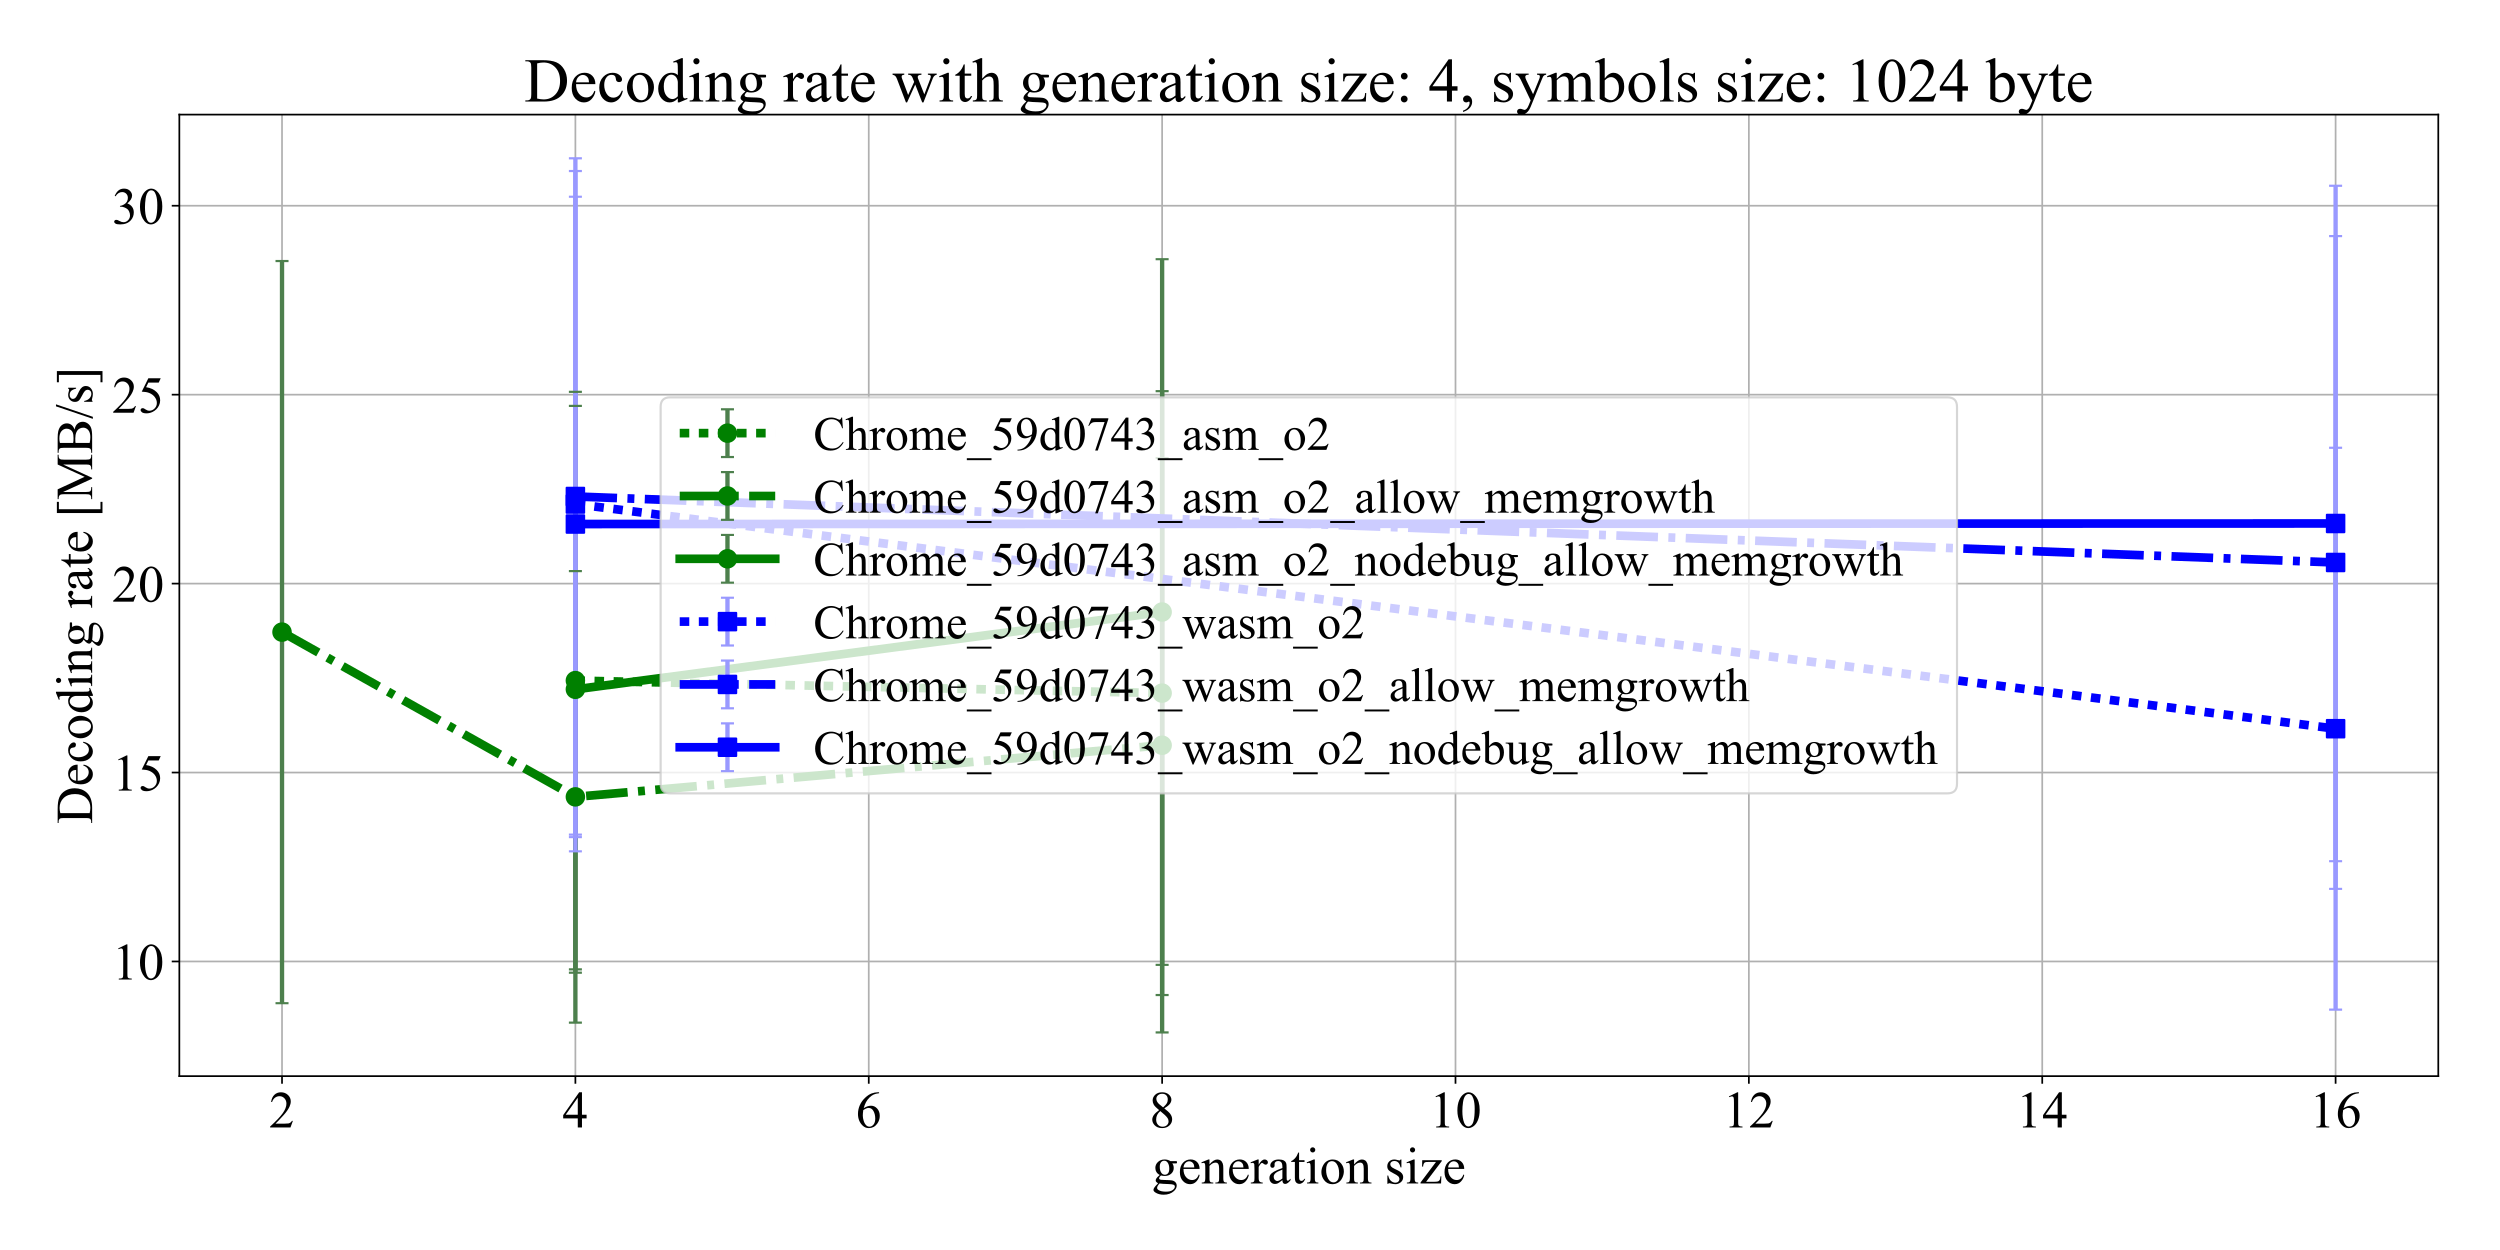 <?xml version="1.0" encoding="utf-8" standalone="no"?>
<!DOCTYPE svg PUBLIC "-//W3C//DTD SVG 1.1//EN"
  "http://www.w3.org/Graphics/SVG/1.1/DTD/svg11.dtd">
<!-- Created with matplotlib (http://matplotlib.org/) -->
<svg height="576pt" version="1.1" viewBox="0 0 1152 576" width="1152pt" xmlns="http://www.w3.org/2000/svg" xmlns:xlink="http://www.w3.org/1999/xlink">
 <defs>
  <style type="text/css">
*{stroke-linecap:butt;stroke-linejoin:round;}
  </style>
 </defs>
 <g id="figure_1">
  <g id="patch_1">
   <path d="M 0 576 
L 1152 576 
L 1152 0 
L 0 0 
z
" style="fill:#ffffff;"/>
  </g>
  <g id="axes_1">
   <g id="patch_2">
    <path d="M 82.64 495.88 
L 1123.56 495.88 
L 1123.56 52.8 
L 82.64 52.8 
z
" style="fill:#ffffff;"/>
   </g>
   <g id="matplotlib.axis_1">
    <g id="xtick_1">
     <g id="line2d_1">
      <path clip-path="url(#p6d439f7829)" d="M 129.955 495.88 
L 129.955 52.8 
" style="fill:none;stroke:#b0b0b0;stroke-linecap:square;stroke-width:0.8;"/>
     </g>
     <g id="line2d_2">
      <defs>
       <path d="M 0 0 
L 0 3.5 
" id="m92b33fae78" style="stroke:#000000;stroke-width:0.8;"/>
      </defs>
      <g>
       <use style="stroke:#000000;stroke-width:0.8;" x="129.955" xlink:href="#m92b33fae78" y="495.88"/>
      </g>
     </g>
     <g id="text_1">
      <!-- 2 -->
      <defs>
       <path d="M 45.844 12.75 
L 41.219 0 
L 2.156 0 
L 2.156 1.812 
Q 19.391 17.531 26.422 27.484 
Q 33.453 37.453 33.453 45.703 
Q 33.453 52 29.594 56.047 
Q 25.734 60.109 20.359 60.109 
Q 15.484 60.109 11.594 57.25 
Q 7.719 54.391 5.859 48.875 
L 4.047 48.875 
Q 5.281 57.906 10.328 62.734 
Q 15.375 67.578 22.953 67.578 
Q 31 67.578 36.391 62.406 
Q 41.797 57.234 41.797 50.203 
Q 41.797 45.172 39.453 40.141 
Q 35.844 32.234 27.734 23.391 
Q 15.578 10.109 12.547 7.375 
L 29.828 7.375 
Q 35.109 7.375 37.234 7.766 
Q 39.359 8.156 41.062 9.344 
Q 42.781 10.547 44.047 12.75 
z
" id="TimesNewRomanPSMT-32"/>
      </defs>
      <g transform="translate(123.955 519.545)scale(0.24 -0.24)">
       <use xlink:href="#TimesNewRomanPSMT-32"/>
      </g>
     </g>
    </g>
    <g id="xtick_2">
     <g id="line2d_3">
      <path clip-path="url(#p6d439f7829)" d="M 265.139 495.88 
L 265.139 52.8 
" style="fill:none;stroke:#b0b0b0;stroke-linecap:square;stroke-width:0.8;"/>
     </g>
     <g id="line2d_4">
      <g>
       <use style="stroke:#000000;stroke-width:0.8;" x="265.139" xlink:href="#m92b33fae78" y="495.88"/>
      </g>
     </g>
     <g id="text_2">
      <!-- 4 -->
      <defs>
       <path d="M 46.531 24.422 
L 46.531 17.484 
L 37.641 17.484 
L 37.641 0 
L 29.594 0 
L 29.594 17.484 
L 1.562 17.484 
L 1.562 23.734 
L 32.281 67.578 
L 37.641 67.578 
L 37.641 24.422 
z
M 29.594 24.422 
L 29.594 57.281 
L 6.344 24.422 
z
" id="TimesNewRomanPSMT-34"/>
      </defs>
      <g transform="translate(259.139 519.545)scale(0.24 -0.24)">
       <use xlink:href="#TimesNewRomanPSMT-34"/>
      </g>
     </g>
    </g>
    <g id="xtick_3">
     <g id="line2d_5">
      <path clip-path="url(#p6d439f7829)" d="M 400.323 495.88 
L 400.323 52.8 
" style="fill:none;stroke:#b0b0b0;stroke-linecap:square;stroke-width:0.8;"/>
     </g>
     <g id="line2d_6">
      <g>
       <use style="stroke:#000000;stroke-width:0.8;" x="400.323" xlink:href="#m92b33fae78" y="495.88"/>
      </g>
     </g>
     <g id="text_3">
      <!-- 6 -->
      <defs>
       <path d="M 44.828 67.578 
L 44.828 65.766 
Q 38.375 65.141 34.297 63.203 
Q 30.219 61.281 26.234 57.328 
Q 22.266 53.375 19.656 48.516 
Q 17.047 43.656 15.281 36.969 
Q 22.312 41.797 29.391 41.797 
Q 36.188 41.797 41.156 36.328 
Q 46.141 30.859 46.141 22.266 
Q 46.141 13.969 41.109 7.125 
Q 35.062 -1.172 25.094 -1.172 
Q 18.312 -1.172 13.578 3.328 
Q 4.297 12.062 4.297 25.984 
Q 4.297 34.859 7.859 42.859 
Q 11.422 50.875 18.031 57.078 
Q 24.656 63.281 30.703 65.422 
Q 36.766 67.578 42 67.578 
z
M 14.453 33.406 
Q 13.578 26.812 13.578 22.75 
Q 13.578 18.062 15.312 12.562 
Q 17.047 7.078 20.453 3.859 
Q 22.953 1.562 26.516 1.562 
Q 30.766 1.562 34.109 5.562 
Q 37.453 9.578 37.453 17 
Q 37.453 25.344 34.125 31.438 
Q 30.812 37.547 24.703 37.547 
Q 22.859 37.547 20.734 36.766 
Q 18.609 35.984 14.453 33.406 
" id="TimesNewRomanPSMT-36"/>
      </defs>
      <g transform="translate(394.323 519.545)scale(0.24 -0.24)">
       <use xlink:href="#TimesNewRomanPSMT-36"/>
      </g>
     </g>
    </g>
    <g id="xtick_4">
     <g id="line2d_7">
      <path clip-path="url(#p6d439f7829)" d="M 535.508 495.88 
L 535.508 52.8 
" style="fill:none;stroke:#b0b0b0;stroke-linecap:square;stroke-width:0.8;"/>
     </g>
     <g id="line2d_8">
      <g>
       <use style="stroke:#000000;stroke-width:0.8;" x="535.508" xlink:href="#m92b33fae78" y="495.88"/>
      </g>
     </g>
     <g id="text_4">
      <!-- 8 -->
      <defs>
       <path d="M 19.188 33.344 
Q 11.328 39.797 9.047 43.703 
Q 6.781 47.609 6.781 51.812 
Q 6.781 58.25 11.766 62.906 
Q 16.75 67.578 25 67.578 
Q 33.016 67.578 37.891 63.234 
Q 42.781 58.891 42.781 53.328 
Q 42.781 49.609 40.141 45.75 
Q 37.5 41.891 29.156 36.672 
Q 37.75 30.031 40.531 26.219 
Q 44.234 21.234 44.234 15.719 
Q 44.234 8.734 38.906 3.781 
Q 33.594 -1.172 24.953 -1.172 
Q 15.531 -1.172 10.25 4.734 
Q 6.062 9.469 6.062 15.094 
Q 6.062 19.484 9.016 23.797 
Q 11.969 28.125 19.188 33.344 
M 26.859 38.578 
Q 32.719 43.844 34.281 46.891 
Q 35.844 49.953 35.844 53.812 
Q 35.844 58.938 32.953 61.844 
Q 30.078 64.75 25.094 64.75 
Q 20.125 64.75 17 61.859 
Q 13.875 58.984 13.875 55.125 
Q 13.875 52.594 15.156 50.047 
Q 16.453 47.516 18.844 45.219 
z
M 21.484 31.5 
Q 17.438 28.078 15.484 24.047 
Q 13.531 20.016 13.531 15.328 
Q 13.531 9.031 16.969 5.25 
Q 20.406 1.469 25.734 1.469 
Q 31 1.469 34.172 4.438 
Q 37.359 7.422 37.359 11.672 
Q 37.359 15.188 35.5 17.969 
Q 32.031 23.141 21.484 31.5 
" id="TimesNewRomanPSMT-38"/>
      </defs>
      <g transform="translate(529.508 519.545)scale(0.24 -0.24)">
       <use xlink:href="#TimesNewRomanPSMT-38"/>
      </g>
     </g>
    </g>
    <g id="xtick_5">
     <g id="line2d_9">
      <path clip-path="url(#p6d439f7829)" d="M 670.692 495.88 
L 670.692 52.8 
" style="fill:none;stroke:#b0b0b0;stroke-linecap:square;stroke-width:0.8;"/>
     </g>
     <g id="line2d_10">
      <g>
       <use style="stroke:#000000;stroke-width:0.8;" x="670.692" xlink:href="#m92b33fae78" y="495.88"/>
      </g>
     </g>
     <g id="text_5">
      <!-- 10 -->
      <defs>
       <path d="M 11.719 59.719 
L 27.828 67.578 
L 29.438 67.578 
L 29.438 11.672 
Q 29.438 6.109 29.906 4.734 
Q 30.375 3.375 31.828 2.641 
Q 33.297 1.906 37.797 1.812 
L 37.797 0 
L 12.891 0 
L 12.891 1.812 
Q 17.578 1.906 18.938 2.609 
Q 20.312 3.328 20.844 4.516 
Q 21.391 5.719 21.391 11.672 
L 21.391 47.406 
Q 21.391 54.641 20.906 56.688 
Q 20.562 58.25 19.656 58.984 
Q 18.75 59.719 17.484 59.719 
Q 15.672 59.719 12.453 58.203 
z
" id="TimesNewRomanPSMT-31"/>
       <path d="M 3.609 32.719 
Q 3.609 44.047 7.031 52.219 
Q 10.453 60.406 16.109 64.406 
Q 20.516 67.578 25.203 67.578 
Q 32.812 67.578 38.875 59.812 
Q 46.438 50.203 46.438 33.734 
Q 46.438 22.219 43.109 14.156 
Q 39.797 6.109 34.641 2.469 
Q 29.5 -1.172 24.703 -1.172 
Q 15.234 -1.172 8.938 10.016 
Q 3.609 19.438 3.609 32.719 
M 13.188 31.5 
Q 13.188 17.828 16.547 9.188 
Q 19.344 1.906 24.859 1.906 
Q 27.484 1.906 30.312 4.266 
Q 33.156 6.641 34.625 12.203 
Q 36.859 20.609 36.859 35.891 
Q 36.859 47.219 34.516 54.781 
Q 32.766 60.406 29.984 62.75 
Q 27.984 64.359 25.141 64.359 
Q 21.828 64.359 19.234 61.375 
Q 15.719 57.328 14.453 48.625 
Q 13.188 39.938 13.188 31.5 
" id="TimesNewRomanPSMT-30"/>
      </defs>
      <g transform="translate(658.692 519.545)scale(0.24 -0.24)">
       <use xlink:href="#TimesNewRomanPSMT-31"/>
       <use x="50" xlink:href="#TimesNewRomanPSMT-30"/>
      </g>
     </g>
    </g>
    <g id="xtick_6">
     <g id="line2d_11">
      <path clip-path="url(#p6d439f7829)" d="M 805.877 495.88 
L 805.877 52.8 
" style="fill:none;stroke:#b0b0b0;stroke-linecap:square;stroke-width:0.8;"/>
     </g>
     <g id="line2d_12">
      <g>
       <use style="stroke:#000000;stroke-width:0.8;" x="805.877" xlink:href="#m92b33fae78" y="495.88"/>
      </g>
     </g>
     <g id="text_6">
      <!-- 12 -->
      <g transform="translate(793.877 519.545)scale(0.24 -0.24)">
       <use xlink:href="#TimesNewRomanPSMT-31"/>
       <use x="50" xlink:href="#TimesNewRomanPSMT-32"/>
      </g>
     </g>
    </g>
    <g id="xtick_7">
     <g id="line2d_13">
      <path clip-path="url(#p6d439f7829)" d="M 941.061 495.88 
L 941.061 52.8 
" style="fill:none;stroke:#b0b0b0;stroke-linecap:square;stroke-width:0.8;"/>
     </g>
     <g id="line2d_14">
      <g>
       <use style="stroke:#000000;stroke-width:0.8;" x="941.061" xlink:href="#m92b33fae78" y="495.88"/>
      </g>
     </g>
     <g id="text_7">
      <!-- 14 -->
      <g transform="translate(929.061 519.545)scale(0.24 -0.24)">
       <use xlink:href="#TimesNewRomanPSMT-31"/>
       <use x="50" xlink:href="#TimesNewRomanPSMT-34"/>
      </g>
     </g>
    </g>
    <g id="xtick_8">
     <g id="line2d_15">
      <path clip-path="url(#p6d439f7829)" d="M 1076.245 495.88 
L 1076.245 52.8 
" style="fill:none;stroke:#b0b0b0;stroke-linecap:square;stroke-width:0.8;"/>
     </g>
     <g id="line2d_16">
      <g>
       <use style="stroke:#000000;stroke-width:0.8;" x="1076.245" xlink:href="#m92b33fae78" y="495.88"/>
      </g>
     </g>
     <g id="text_8">
      <!-- 16 -->
      <g transform="translate(1064.245 519.545)scale(0.24 -0.24)">
       <use xlink:href="#TimesNewRomanPSMT-31"/>
       <use x="50" xlink:href="#TimesNewRomanPSMT-36"/>
      </g>
     </g>
    </g>
    <g id="text_9">
     <!-- generation size -->
     <defs>
      <path d="M 15.094 16.312 
Q 10.984 18.312 8.781 21.891 
Q 6.594 25.484 6.594 29.828 
Q 6.594 36.469 11.594 41.25 
Q 16.609 46.047 24.422 46.047 
Q 30.812 46.047 35.5 42.922 
L 44.969 42.922 
Q 47.078 42.922 47.406 42.797 
Q 47.75 42.672 47.906 42.391 
Q 48.188 41.938 48.188 40.828 
Q 48.188 39.547 47.953 39.062 
Q 47.797 38.812 47.438 38.672 
Q 47.078 38.531 44.969 38.531 
L 39.156 38.531 
Q 41.891 35.016 41.891 29.547 
Q 41.891 23.297 37.109 18.844 
Q 32.328 14.406 24.266 14.406 
Q 20.953 14.406 17.484 15.375 
Q 15.328 13.531 14.562 12.141 
Q 13.812 10.75 13.812 9.766 
Q 13.812 8.938 14.625 8.156 
Q 15.438 7.375 17.781 7.031 
Q 19.141 6.844 24.609 6.688 
Q 34.672 6.453 37.641 6 
Q 42.188 5.375 44.891 2.641 
Q 47.609 -0.094 47.609 -4.109 
Q 47.609 -9.625 42.438 -14.453 
Q 34.812 -21.578 22.562 -21.578 
Q 13.141 -21.578 6.641 -17.328 
Q 2.984 -14.891 2.984 -12.25 
Q 2.984 -11.078 3.516 -9.906 
Q 4.344 -8.109 6.938 -4.891 
Q 7.281 -4.438 11.922 0.391 
Q 9.375 1.906 8.328 3.094 
Q 7.281 4.297 7.281 5.812 
Q 7.281 7.516 8.672 9.812 
Q 10.062 12.109 15.094 16.312 
M 23.578 43.703 
Q 19.969 43.703 17.531 40.812 
Q 15.094 37.938 15.094 31.984 
Q 15.094 24.266 18.406 20.016 
Q 20.953 16.797 24.859 16.797 
Q 28.562 16.797 30.953 19.578 
Q 33.344 22.359 33.344 28.328 
Q 33.344 36.078 29.984 40.484 
Q 27.484 43.703 23.578 43.703 
M 14.594 0 
Q 12.312 -2.484 11.141 -4.625 
Q 9.969 -6.781 9.969 -8.594 
Q 9.969 -10.938 12.797 -12.703 
Q 17.672 -15.719 26.906 -15.719 
Q 35.688 -15.719 39.859 -12.609 
Q 44.047 -9.516 44.047 -6 
Q 44.047 -3.469 41.547 -2.391 
Q 39.016 -1.312 31.5 -1.125 
Q 20.516 -0.828 14.594 0 
" id="TimesNewRomanPSMT-67"/>
      <path d="M 10.641 27.875 
Q 10.594 17.922 15.484 12.25 
Q 20.359 6.594 26.953 6.594 
Q 31.344 6.594 34.594 9 
Q 37.844 11.422 40.047 17.281 
L 41.547 16.312 
Q 40.531 9.625 35.594 4.125 
Q 30.672 -1.375 23.25 -1.375 
Q 15.188 -1.375 9.453 4.906 
Q 3.719 11.188 3.719 21.781 
Q 3.719 33.25 9.594 39.672 
Q 15.484 46.094 24.359 46.094 
Q 31.891 46.094 36.719 41.141 
Q 41.547 36.188 41.547 27.875 
z
M 10.641 30.719 
L 31.344 30.719 
Q 31.109 35.016 30.328 36.766 
Q 29.109 39.5 26.688 41.062 
Q 24.266 42.625 21.625 42.625 
Q 17.578 42.625 14.375 39.469 
Q 11.188 36.328 10.641 30.719 
" id="TimesNewRomanPSMT-65"/>
      <path d="M 16.156 36.578 
Q 24.031 46.047 31.156 46.047 
Q 34.812 46.047 37.453 44.219 
Q 40.094 42.391 41.656 38.188 
Q 42.719 35.25 42.719 29.203 
L 42.719 10.109 
Q 42.719 5.859 43.406 4.344 
Q 43.953 3.125 45.141 2.438 
Q 46.344 1.766 49.562 1.766 
L 49.562 0 
L 27.438 0 
L 27.438 1.766 
L 28.375 1.766 
Q 31.5 1.766 32.734 2.703 
Q 33.984 3.656 34.469 5.516 
Q 34.672 6.25 34.672 10.109 
L 34.672 28.422 
Q 34.672 34.516 33.078 37.281 
Q 31.5 40.047 27.734 40.047 
Q 21.922 40.047 16.156 33.688 
L 16.156 10.109 
Q 16.156 5.562 16.703 4.5 
Q 17.391 3.078 18.578 2.422 
Q 19.781 1.766 23.438 1.766 
L 23.438 0 
L 1.312 0 
L 1.312 1.766 
L 2.297 1.766 
Q 5.719 1.766 6.906 3.484 
Q 8.109 5.219 8.109 10.109 
L 8.109 26.703 
Q 8.109 34.766 7.734 36.516 
Q 7.375 38.281 6.609 38.906 
Q 5.859 39.547 4.594 39.547 
Q 3.219 39.547 1.312 38.812 
L 0.594 40.578 
L 14.062 46.047 
L 16.156 46.047 
z
" id="TimesNewRomanPSMT-6e"/>
      <path d="M 16.219 46.047 
L 16.219 35.984 
Q 21.828 46.047 27.734 46.047 
Q 30.422 46.047 32.172 44.406 
Q 33.938 42.781 33.938 40.625 
Q 33.938 38.719 32.656 37.391 
Q 31.391 36.078 29.641 36.078 
Q 27.938 36.078 25.812 37.766 
Q 23.688 39.453 22.656 39.453 
Q 21.781 39.453 20.75 38.484 
Q 18.562 36.469 16.219 31.891 
L 16.219 10.453 
Q 16.219 6.734 17.141 4.828 
Q 17.781 3.516 19.391 2.641 
Q 21 1.766 24.031 1.766 
L 24.031 0 
L 1.125 0 
L 1.125 1.766 
Q 4.547 1.766 6.203 2.828 
Q 7.422 3.609 7.906 5.328 
Q 8.156 6.156 8.156 10.062 
L 8.156 27.391 
Q 8.156 35.203 7.828 36.688 
Q 7.516 38.188 6.656 38.859 
Q 5.812 39.547 4.547 39.547 
Q 3.031 39.547 1.125 38.812 
L 0.641 40.578 
L 14.156 46.047 
z
" id="TimesNewRomanPSMT-72"/>
      <path d="M 28.469 6.453 
Q 21.578 1.125 19.828 0.297 
Q 17.188 -0.922 14.203 -0.922 
Q 9.578 -0.922 6.562 2.25 
Q 3.562 5.422 3.562 10.594 
Q 3.562 13.875 5.031 16.266 
Q 7.031 19.578 11.984 22.5 
Q 16.938 25.438 28.469 29.641 
L 28.469 31.391 
Q 28.469 38.094 26.344 40.578 
Q 24.219 43.062 20.172 43.062 
Q 17.094 43.062 15.281 41.406 
Q 13.422 39.75 13.422 37.594 
L 13.531 34.766 
Q 13.531 32.516 12.375 31.297 
Q 11.234 30.078 9.375 30.078 
Q 7.562 30.078 6.422 31.344 
Q 5.281 32.625 5.281 34.812 
Q 5.281 39.016 9.578 42.531 
Q 13.875 46.047 21.625 46.047 
Q 27.594 46.047 31.391 44.047 
Q 34.281 42.531 35.641 39.312 
Q 36.531 37.203 36.531 30.719 
L 36.531 15.531 
Q 36.531 9.125 36.766 7.688 
Q 37.016 6.25 37.578 5.766 
Q 38.141 5.281 38.875 5.281 
Q 39.656 5.281 40.234 5.609 
Q 41.266 6.25 44.188 9.188 
L 44.188 6.453 
Q 38.719 -0.875 33.734 -0.875 
Q 31.344 -0.875 29.922 0.781 
Q 28.516 2.438 28.469 6.453 
M 28.469 9.625 
L 28.469 26.656 
Q 21.094 23.734 18.953 22.516 
Q 15.094 20.359 13.422 18.016 
Q 11.766 15.672 11.766 12.891 
Q 11.766 9.375 13.859 7.047 
Q 15.969 4.734 18.703 4.734 
Q 22.406 4.734 28.469 9.625 
" id="TimesNewRomanPSMT-61"/>
      <path d="M 16.109 59.422 
L 16.109 44.734 
L 26.562 44.734 
L 26.562 41.312 
L 16.109 41.312 
L 16.109 12.312 
Q 16.109 7.953 17.359 6.438 
Q 18.609 4.938 20.562 4.938 
Q 22.172 4.938 23.688 5.938 
Q 25.203 6.938 26.031 8.891 
L 27.938 8.891 
Q 26.219 4.109 23.094 1.688 
Q 19.969 -0.734 16.656 -0.734 
Q 14.406 -0.734 12.25 0.516 
Q 10.109 1.766 9.078 4.078 
Q 8.062 6.391 8.062 11.234 
L 8.062 41.312 
L 0.984 41.312 
L 0.984 42.922 
Q 3.656 44 6.469 46.562 
Q 9.281 49.125 11.469 52.641 
Q 12.594 54.5 14.594 59.422 
z
" id="TimesNewRomanPSMT-74"/>
      <path d="M 14.5 69.438 
Q 16.547 69.438 17.984 67.984 
Q 19.438 66.547 19.438 64.5 
Q 19.438 62.453 17.984 60.984 
Q 16.547 59.516 14.5 59.516 
Q 12.453 59.516 10.984 60.984 
Q 9.516 62.453 9.516 64.5 
Q 9.516 66.547 10.953 67.984 
Q 12.406 69.438 14.5 69.438 
M 18.562 46.047 
L 18.562 10.109 
Q 18.562 5.906 19.172 4.516 
Q 19.781 3.125 20.969 2.438 
Q 22.172 1.766 25.344 1.766 
L 25.344 0 
L 3.609 0 
L 3.609 1.766 
Q 6.891 1.766 8 2.391 
Q 9.125 3.031 9.781 4.484 
Q 10.453 5.953 10.453 10.109 
L 10.453 27.344 
Q 10.453 34.625 10.016 36.766 
Q 9.672 38.328 8.938 38.938 
Q 8.203 39.547 6.938 39.547 
Q 5.562 39.547 3.609 38.812 
L 2.938 40.578 
L 16.406 46.047 
z
" id="TimesNewRomanPSMT-69"/>
      <path d="M 25 46.047 
Q 35.156 46.047 41.312 38.328 
Q 46.531 31.734 46.531 23.188 
Q 46.531 17.188 43.641 11.031 
Q 40.766 4.891 35.719 1.75 
Q 30.672 -1.375 24.469 -1.375 
Q 14.359 -1.375 8.406 6.688 
Q 3.375 13.484 3.375 21.922 
Q 3.375 28.078 6.422 34.156 
Q 9.469 40.234 14.453 43.141 
Q 19.438 46.047 25 46.047 
M 23.484 42.875 
Q 20.906 42.875 18.281 41.328 
Q 15.672 39.797 14.062 35.938 
Q 12.453 32.078 12.453 26.031 
Q 12.453 16.266 16.328 9.172 
Q 20.219 2.094 26.562 2.094 
Q 31.297 2.094 34.375 6 
Q 37.453 9.906 37.453 19.438 
Q 37.453 31.344 32.328 38.188 
Q 28.859 42.875 23.484 42.875 
" id="TimesNewRomanPSMT-6f"/>
      <path id="TimesNewRomanPSMT-20"/>
      <path d="M 32.031 46.047 
L 32.031 30.812 
L 30.422 30.812 
Q 28.562 37.984 25.656 40.578 
Q 22.75 43.172 18.266 43.172 
Q 14.844 43.172 12.734 41.359 
Q 10.641 39.547 10.641 37.359 
Q 10.641 34.625 12.203 32.672 
Q 13.719 30.672 18.359 28.422 
L 25.484 24.953 
Q 35.406 20.125 35.406 12.203 
Q 35.406 6.109 30.781 2.359 
Q 26.172 -1.375 20.453 -1.375 
Q 16.359 -1.375 11.078 0.094 
Q 9.469 0.594 8.453 0.594 
Q 7.328 0.594 6.688 -0.688 
L 5.078 -0.688 
L 5.078 15.281 
L 6.688 15.281 
Q 8.062 8.453 11.906 4.984 
Q 15.766 1.516 20.562 1.516 
Q 23.922 1.516 26.047 3.484 
Q 28.172 5.469 28.172 8.25 
Q 28.172 11.625 25.797 13.922 
Q 23.438 16.219 16.359 19.734 
Q 9.281 23.25 7.078 26.078 
Q 4.891 28.859 4.891 33.109 
Q 4.891 38.625 8.672 42.328 
Q 12.453 46.047 18.453 46.047 
Q 21.094 46.047 24.859 44.922 
Q 27.344 44.188 28.172 44.188 
Q 28.953 44.188 29.391 44.531 
Q 29.828 44.875 30.422 46.047 
z
" id="TimesNewRomanPSMT-73"/>
      <path d="M 42 13.719 
L 41.453 0 
L 2 0 
L 2 1.766 
L 31.688 41.312 
L 17.047 41.312 
Q 12.312 41.312 10.844 40.703 
Q 9.375 40.094 8.453 38.375 
Q 7.125 35.938 6.938 32.328 
L 4.984 32.328 
L 5.281 44.734 
L 42.781 44.734 
L 42.781 42.922 
L 12.797 3.266 
L 29.109 3.266 
Q 34.234 3.266 36.062 4.125 
Q 37.891 4.984 39.016 7.125 
Q 39.797 8.688 40.328 13.719 
z
" id="TimesNewRomanPSMT-7a"/>
     </defs>
     <g transform="translate(530.798 545.344)scale(0.24 -0.24)">
      <use xlink:href="#TimesNewRomanPSMT-67"/>
      <use x="50" xlink:href="#TimesNewRomanPSMT-65"/>
      <use x="94.385" xlink:href="#TimesNewRomanPSMT-6e"/>
      <use x="144.385" xlink:href="#TimesNewRomanPSMT-65"/>
      <use x="188.77" xlink:href="#TimesNewRomanPSMT-72"/>
      <use x="222.07" xlink:href="#TimesNewRomanPSMT-61"/>
      <use x="266.455" xlink:href="#TimesNewRomanPSMT-74"/>
      <use x="294.238" xlink:href="#TimesNewRomanPSMT-69"/>
      <use x="322.021" xlink:href="#TimesNewRomanPSMT-6f"/>
      <use x="372.021" xlink:href="#TimesNewRomanPSMT-6e"/>
      <use x="422.021" xlink:href="#TimesNewRomanPSMT-20"/>
      <use x="447.021" xlink:href="#TimesNewRomanPSMT-73"/>
      <use x="485.938" xlink:href="#TimesNewRomanPSMT-69"/>
      <use x="513.721" xlink:href="#TimesNewRomanPSMT-7a"/>
      <use x="558.105" xlink:href="#TimesNewRomanPSMT-65"/>
     </g>
    </g>
   </g>
   <g id="matplotlib.axis_2">
    <g id="ytick_1">
     <g id="line2d_17">
      <path clip-path="url(#p6d439f7829)" d="M 82.64 443.033 
L 1123.56 443.033 
" style="fill:none;stroke:#b0b0b0;stroke-linecap:square;stroke-width:0.8;"/>
     </g>
     <g id="line2d_18">
      <defs>
       <path d="M 0 0 
L -3.5 0 
" id="mca571aa05b" style="stroke:#000000;stroke-width:0.8;"/>
      </defs>
      <g>
       <use style="stroke:#000000;stroke-width:0.8;" x="82.64" xlink:href="#mca571aa05b" y="443.033"/>
      </g>
     </g>
     <g id="text_10">
      <!-- 10 -->
      <g transform="translate(51.64 451.366)scale(0.24 -0.24)">
       <use xlink:href="#TimesNewRomanPSMT-31"/>
       <use x="50" xlink:href="#TimesNewRomanPSMT-30"/>
      </g>
     </g>
    </g>
    <g id="ytick_2">
     <g id="line2d_19">
      <path clip-path="url(#p6d439f7829)" d="M 82.64 355.975 
L 1123.56 355.975 
" style="fill:none;stroke:#b0b0b0;stroke-linecap:square;stroke-width:0.8;"/>
     </g>
     <g id="line2d_20">
      <g>
       <use style="stroke:#000000;stroke-width:0.8;" x="82.64" xlink:href="#mca571aa05b" y="355.975"/>
      </g>
     </g>
     <g id="text_11">
      <!-- 15 -->
      <defs>
       <path d="M 43.406 66.219 
L 39.594 57.906 
L 19.672 57.906 
L 15.328 49.031 
Q 28.266 47.125 35.844 39.406 
Q 42.328 32.766 42.328 23.781 
Q 42.328 18.562 40.203 14.109 
Q 38.094 9.672 34.859 6.547 
Q 31.641 3.422 27.688 1.516 
Q 22.078 -1.172 16.156 -1.172 
Q 10.203 -1.172 7.484 0.844 
Q 4.781 2.875 4.781 5.328 
Q 4.781 6.688 5.906 7.734 
Q 7.031 8.797 8.734 8.797 
Q 10.016 8.797 10.969 8.406 
Q 11.922 8.016 14.203 6.391 
Q 17.875 3.859 21.625 3.859 
Q 27.344 3.859 31.656 8.172 
Q 35.984 12.5 35.984 18.703 
Q 35.984 24.703 32.125 29.906 
Q 28.266 35.109 21.484 37.938 
Q 16.156 40.141 6.984 40.484 
L 19.672 66.219 
z
" id="TimesNewRomanPSMT-35"/>
      </defs>
      <g transform="translate(51.64 364.307)scale(0.24 -0.24)">
       <use xlink:href="#TimesNewRomanPSMT-31"/>
       <use x="50" xlink:href="#TimesNewRomanPSMT-35"/>
      </g>
     </g>
    </g>
    <g id="ytick_3">
     <g id="line2d_21">
      <path clip-path="url(#p6d439f7829)" d="M 82.64 268.916 
L 1123.56 268.916 
" style="fill:none;stroke:#b0b0b0;stroke-linecap:square;stroke-width:0.8;"/>
     </g>
     <g id="line2d_22">
      <g>
       <use style="stroke:#000000;stroke-width:0.8;" x="82.64" xlink:href="#mca571aa05b" y="268.916"/>
      </g>
     </g>
     <g id="text_12">
      <!-- 20 -->
      <g transform="translate(51.64 277.248)scale(0.24 -0.24)">
       <use xlink:href="#TimesNewRomanPSMT-32"/>
       <use x="50" xlink:href="#TimesNewRomanPSMT-30"/>
      </g>
     </g>
    </g>
    <g id="ytick_4">
     <g id="line2d_23">
      <path clip-path="url(#p6d439f7829)" d="M 82.64 181.857 
L 1123.56 181.857 
" style="fill:none;stroke:#b0b0b0;stroke-linecap:square;stroke-width:0.8;"/>
     </g>
     <g id="line2d_24">
      <g>
       <use style="stroke:#000000;stroke-width:0.8;" x="82.64" xlink:href="#mca571aa05b" y="181.857"/>
      </g>
     </g>
     <g id="text_13">
      <!-- 25 -->
      <g transform="translate(51.64 190.19)scale(0.24 -0.24)">
       <use xlink:href="#TimesNewRomanPSMT-32"/>
       <use x="50" xlink:href="#TimesNewRomanPSMT-35"/>
      </g>
     </g>
    </g>
    <g id="ytick_5">
     <g id="line2d_25">
      <path clip-path="url(#p6d439f7829)" d="M 82.64 94.799 
L 1123.56 94.799 
" style="fill:none;stroke:#b0b0b0;stroke-linecap:square;stroke-width:0.8;"/>
     </g>
     <g id="line2d_26">
      <g>
       <use style="stroke:#000000;stroke-width:0.8;" x="82.64" xlink:href="#mca571aa05b" y="94.799"/>
      </g>
     </g>
     <g id="text_14">
      <!-- 30 -->
      <defs>
       <path d="M 5.078 53.609 
Q 7.906 60.297 12.219 63.938 
Q 16.547 67.578 23 67.578 
Q 30.953 67.578 35.203 62.406 
Q 38.422 58.547 38.422 54.156 
Q 38.422 46.922 29.344 39.203 
Q 35.453 36.812 38.578 32.375 
Q 41.703 27.938 41.703 21.922 
Q 41.703 13.328 36.234 7.031 
Q 29.109 -1.172 15.578 -1.172 
Q 8.891 -1.172 6.469 0.484 
Q 4.047 2.156 4.047 4.047 
Q 4.047 5.469 5.188 6.547 
Q 6.344 7.625 7.953 7.625 
Q 9.188 7.625 10.453 7.234 
Q 11.281 6.984 14.203 5.438 
Q 17.141 3.906 18.266 3.609 
Q 20.062 3.078 22.125 3.078 
Q 27.094 3.078 30.781 6.938 
Q 34.469 10.797 34.469 16.062 
Q 34.469 19.922 32.766 23.578 
Q 31.5 26.312 29.984 27.734 
Q 27.875 29.688 24.219 31.266 
Q 20.562 32.859 16.75 32.859 
L 15.188 32.859 
L 15.188 34.328 
Q 19.047 34.812 22.922 37.109 
Q 26.812 39.406 28.562 42.625 
Q 30.328 45.844 30.328 49.703 
Q 30.328 54.734 27.172 57.828 
Q 24.031 60.938 19.344 60.938 
Q 11.766 60.938 6.688 52.828 
z
" id="TimesNewRomanPSMT-33"/>
      </defs>
      <g transform="translate(51.64 103.131)scale(0.24 -0.24)">
       <use xlink:href="#TimesNewRomanPSMT-33"/>
       <use x="50" xlink:href="#TimesNewRomanPSMT-30"/>
      </g>
     </g>
    </g>
    <g id="text_15">
     <!-- Decoding rate [MB/s] -->
     <defs>
      <path d="M 1.703 0 
L 1.703 1.812 
L 4.203 1.812 
Q 8.406 1.812 10.156 4.5 
Q 11.234 6.109 11.234 11.719 
L 11.234 54.5 
Q 11.234 60.688 9.859 62.25 
Q 7.953 64.406 4.203 64.406 
L 1.703 64.406 
L 1.703 66.219 
L 28.656 66.219 
Q 43.5 66.219 51.234 62.844 
Q 58.984 59.469 63.688 51.609 
Q 68.406 43.75 68.406 33.453 
Q 68.406 19.625 60.016 10.359 
Q 50.594 0 31.297 0 
z
M 20.609 4.781 
Q 26.812 3.422 31 3.422 
Q 42.328 3.422 49.797 11.375 
Q 57.281 19.344 57.281 32.953 
Q 57.281 46.688 49.797 54.594 
Q 42.328 62.5 30.609 62.5 
Q 26.219 62.5 20.609 61.078 
z
" id="TimesNewRomanPSMT-44"/>
      <path d="M 41.109 17 
Q 39.312 8.156 34.031 3.391 
Q 28.766 -1.375 22.359 -1.375 
Q 14.75 -1.375 9.078 5.016 
Q 3.422 11.422 3.422 22.312 
Q 3.422 32.859 9.688 39.453 
Q 15.969 46.047 24.75 46.047 
Q 31.344 46.047 35.594 42.547 
Q 39.844 39.062 39.844 35.297 
Q 39.844 33.453 38.641 32.297 
Q 37.453 31.156 35.297 31.156 
Q 32.422 31.156 30.953 33.016 
Q 30.125 34.031 29.859 36.906 
Q 29.594 39.797 27.875 41.312 
Q 26.172 42.781 23.141 42.781 
Q 18.266 42.781 15.281 39.156 
Q 11.328 34.375 11.328 26.516 
Q 11.328 18.5 15.25 12.375 
Q 19.188 6.25 25.875 6.25 
Q 30.672 6.25 34.469 9.516 
Q 37.156 11.766 39.703 17.672 
z
" id="TimesNewRomanPSMT-63"/>
      <path d="M 34.719 5.031 
Q 31.453 1.609 28.328 0.109 
Q 25.203 -1.375 21.578 -1.375 
Q 14.266 -1.375 8.797 4.75 
Q 3.328 10.891 3.328 20.516 
Q 3.328 30.125 9.375 38.109 
Q 15.438 46.094 24.953 46.094 
Q 30.859 46.094 34.719 42.328 
L 34.719 50.594 
Q 34.719 58.25 34.344 60 
Q 33.984 61.766 33.203 62.391 
Q 32.422 63.031 31.25 63.031 
Q 29.984 63.031 27.875 62.25 
L 27.25 63.969 
L 40.578 69.438 
L 42.781 69.438 
L 42.781 17.719 
Q 42.781 9.859 43.141 8.125 
Q 43.5 6.391 44.312 5.703 
Q 45.125 5.031 46.188 5.031 
Q 47.516 5.031 49.703 5.859 
L 50.25 4.156 
L 36.969 -1.375 
L 34.719 -1.375 
z
M 34.719 8.453 
L 34.719 31.5 
Q 34.422 34.812 32.953 37.547 
Q 31.5 40.281 29.078 41.672 
Q 26.656 43.062 24.359 43.062 
Q 20.062 43.062 16.703 39.203 
Q 12.25 34.125 12.25 24.359 
Q 12.25 14.5 16.547 9.25 
Q 20.844 4 26.125 4 
Q 30.562 4 34.719 8.453 
" id="TimesNewRomanPSMT-64"/>
      <path d="M 29.688 -19.828 
L 8.203 -19.828 
L 8.203 67.719 
L 29.688 67.719 
L 29.688 63.875 
L 15.531 63.875 
L 15.531 -16.016 
L 29.688 -16.016 
z
" id="TimesNewRomanPSMT-5b"/>
      <path d="M 40.922 0 
L 15.328 55.719 
L 15.328 11.469 
Q 15.328 5.375 16.656 3.859 
Q 18.453 1.812 22.359 1.812 
L 24.703 1.812 
L 24.703 0 
L 1.656 0 
L 1.656 1.812 
L 4 1.812 
Q 8.203 1.812 9.969 4.344 
Q 11.031 5.906 11.031 11.469 
L 11.031 54.734 
Q 11.031 59.125 10.062 61.078 
Q 9.375 62.5 7.547 63.453 
Q 5.719 64.406 1.656 64.406 
L 1.656 66.219 
L 20.406 66.219 
L 44.438 14.406 
L 68.062 66.219 
L 86.812 66.219 
L 86.812 64.406 
L 84.516 64.406 
Q 80.281 64.406 78.516 61.859 
Q 77.438 60.297 77.438 54.734 
L 77.438 11.469 
Q 77.438 5.375 78.812 3.859 
Q 80.609 1.812 84.516 1.812 
L 86.812 1.812 
L 86.812 0 
L 58.688 0 
L 58.688 1.812 
L 61.031 1.812 
Q 65.281 1.812 67 4.344 
Q 68.062 5.906 68.062 11.469 
L 68.062 55.719 
L 42.531 0 
z
" id="TimesNewRomanPSMT-4d"/>
      <path d="M 46.188 33.797 
Q 53.078 32.328 56.5 29.109 
Q 61.234 24.609 61.234 18.109 
Q 61.234 13.188 58.109 8.672 
Q 54.984 4.156 49.531 2.078 
Q 44.094 0 32.906 0 
L 1.656 0 
L 1.656 1.812 
L 4.156 1.812 
Q 8.297 1.812 10.109 4.438 
Q 11.234 6.156 11.234 11.719 
L 11.234 54.5 
Q 11.234 60.641 9.812 62.25 
Q 7.906 64.406 4.156 64.406 
L 1.656 64.406 
L 1.656 66.219 
L 30.281 66.219 
Q 38.281 66.219 43.109 65.047 
Q 50.438 63.281 54.297 58.812 
Q 58.156 54.344 58.156 48.531 
Q 58.156 43.562 55.125 39.625 
Q 52.094 35.688 46.188 33.797 
M 20.609 36.422 
Q 22.406 36.078 24.719 35.906 
Q 27.047 35.75 29.828 35.75 
Q 36.969 35.75 40.547 37.281 
Q 44.141 38.812 46.047 41.984 
Q 47.953 45.172 47.953 48.922 
Q 47.953 54.734 43.219 58.828 
Q 38.484 62.938 29.391 62.938 
Q 24.516 62.938 20.609 61.859 
z
M 20.609 4.781 
Q 26.266 3.469 31.781 3.469 
Q 40.625 3.469 45.266 7.438 
Q 49.906 11.422 49.906 17.281 
Q 49.906 21.141 47.797 24.703 
Q 45.703 28.266 40.969 30.312 
Q 36.234 32.375 29.25 32.375 
Q 26.219 32.375 24.062 32.266 
Q 21.922 32.172 20.609 31.938 
z
" id="TimesNewRomanPSMT-42"/>
      <path d="M 28.031 69.438 
L 4.047 -1.375 
L 0.141 -1.375 
L 24.125 69.438 
z
" id="TimesNewRomanPSMT-2f"/>
      <path d="M 3.656 67.719 
L 25.141 67.719 
L 25.141 -19.875 
L 3.656 -19.875 
L 3.656 -16.016 
L 17.828 -16.016 
L 17.828 63.875 
L 3.656 63.875 
z
" id="TimesNewRomanPSMT-5d"/>
     </defs>
     <g transform="translate(42.461 379.647)rotate(-90)scale(0.24 -0.24)">
      <use xlink:href="#TimesNewRomanPSMT-44"/>
      <use x="72.217" xlink:href="#TimesNewRomanPSMT-65"/>
      <use x="116.602" xlink:href="#TimesNewRomanPSMT-63"/>
      <use x="160.986" xlink:href="#TimesNewRomanPSMT-6f"/>
      <use x="210.986" xlink:href="#TimesNewRomanPSMT-64"/>
      <use x="260.986" xlink:href="#TimesNewRomanPSMT-69"/>
      <use x="288.77" xlink:href="#TimesNewRomanPSMT-6e"/>
      <use x="338.77" xlink:href="#TimesNewRomanPSMT-67"/>
      <use x="388.77" xlink:href="#TimesNewRomanPSMT-20"/>
      <use x="413.77" xlink:href="#TimesNewRomanPSMT-72"/>
      <use x="447.07" xlink:href="#TimesNewRomanPSMT-61"/>
      <use x="491.455" xlink:href="#TimesNewRomanPSMT-74"/>
      <use x="519.238" xlink:href="#TimesNewRomanPSMT-65"/>
      <use x="563.623" xlink:href="#TimesNewRomanPSMT-20"/>
      <use x="588.623" xlink:href="#TimesNewRomanPSMT-5b"/>
      <use x="621.924" xlink:href="#TimesNewRomanPSMT-4d"/>
      <use x="710.84" xlink:href="#TimesNewRomanPSMT-42"/>
      <use x="777.539" xlink:href="#TimesNewRomanPSMT-2f"/>
      <use x="805.322" xlink:href="#TimesNewRomanPSMT-73"/>
      <use x="844.238" xlink:href="#TimesNewRomanPSMT-5d"/>
     </g>
    </g>
   </g>
   <g id="LineCollection_1">
    <path clip-path="url(#p6d439f7829)" d="M 265.139 446.677 
L 265.139 180.561 
" style="fill:none;stroke:#4d804d;stroke-width:2;"/>
    <path clip-path="url(#p6d439f7829)" d="M 535.508 458.514 
L 535.508 180.257 
" style="fill:none;stroke:#4d804d;stroke-width:2;"/>
   </g>
   <g id="LineCollection_2">
    <path clip-path="url(#p6d439f7829)" d="M 129.955 462.28 
L 129.955 120.284 
" style="fill:none;stroke:#4d804d;stroke-width:2;"/>
    <path clip-path="url(#p6d439f7829)" d="M 265.139 471.236 
L 265.139 263.163 
" style="fill:none;stroke:#4d804d;stroke-width:2;"/>
    <path clip-path="url(#p6d439f7829)" d="M 535.508 475.74 
L 535.508 211.077 
" style="fill:none;stroke:#4d804d;stroke-width:2;"/>
   </g>
   <g id="LineCollection_3">
    <path clip-path="url(#p6d439f7829)" d="M 265.139 448.226 
L 265.139 187.047 
" style="fill:none;stroke:#4d804d;stroke-width:2;"/>
    <path clip-path="url(#p6d439f7829)" d="M 535.508 444.605 
L 535.508 119.434 
" style="fill:none;stroke:#4d804d;stroke-width:2;"/>
   </g>
   <g id="LineCollection_4">
    <path clip-path="url(#p6d439f7829)" d="M 265.139 385.745 
L 265.139 78.804 
" style="fill:none;stroke:#9999ff;stroke-width:2;"/>
    <path clip-path="url(#p6d439f7829)" d="M 1076.245 465.238 
L 1076.245 206.326 
" style="fill:none;stroke:#9999ff;stroke-width:2;"/>
   </g>
   <g id="LineCollection_5">
    <path clip-path="url(#p6d439f7829)" d="M 265.139 384.608 
L 265.139 72.94 
" style="fill:none;stroke:#9999ff;stroke-width:2;"/>
    <path clip-path="url(#p6d439f7829)" d="M 1076.245 409.585 
L 1076.245 108.797 
" style="fill:none;stroke:#9999ff;stroke-width:2;"/>
   </g>
   <g id="LineCollection_6">
    <path clip-path="url(#p6d439f7829)" d="M 265.139 392.298 
L 265.139 90.653 
" style="fill:none;stroke:#9999ff;stroke-width:2;"/>
    <path clip-path="url(#p6d439f7829)" d="M 1076.245 396.842 
L 1076.245 85.596 
" style="fill:none;stroke:#9999ff;stroke-width:2;"/>
   </g>
   <g id="line2d_27">
    <defs>
     <path d="M 3 0 
L -3 -0 
" id="m9157aacb1b" style="stroke:#4d804d;"/>
    </defs>
    <g clip-path="url(#p6d439f7829)">
     <use style="fill:#4d804d;stroke:#4d804d;" x="265.139" xlink:href="#m9157aacb1b" y="446.677"/>
     <use style="fill:#4d804d;stroke:#4d804d;" x="535.508" xlink:href="#m9157aacb1b" y="458.514"/>
    </g>
   </g>
   <g id="line2d_28">
    <g clip-path="url(#p6d439f7829)">
     <use style="fill:#4d804d;stroke:#4d804d;" x="265.139" xlink:href="#m9157aacb1b" y="180.561"/>
     <use style="fill:#4d804d;stroke:#4d804d;" x="535.508" xlink:href="#m9157aacb1b" y="180.257"/>
    </g>
   </g>
   <g id="line2d_29">
    <g clip-path="url(#p6d439f7829)">
     <use style="fill:#4d804d;stroke:#4d804d;" x="129.955" xlink:href="#m9157aacb1b" y="462.28"/>
     <use style="fill:#4d804d;stroke:#4d804d;" x="265.139" xlink:href="#m9157aacb1b" y="471.236"/>
     <use style="fill:#4d804d;stroke:#4d804d;" x="535.508" xlink:href="#m9157aacb1b" y="475.74"/>
    </g>
   </g>
   <g id="line2d_30">
    <g clip-path="url(#p6d439f7829)">
     <use style="fill:#4d804d;stroke:#4d804d;" x="129.955" xlink:href="#m9157aacb1b" y="120.284"/>
     <use style="fill:#4d804d;stroke:#4d804d;" x="265.139" xlink:href="#m9157aacb1b" y="263.163"/>
     <use style="fill:#4d804d;stroke:#4d804d;" x="535.508" xlink:href="#m9157aacb1b" y="211.077"/>
    </g>
   </g>
   <g id="line2d_31">
    <g clip-path="url(#p6d439f7829)">
     <use style="fill:#4d804d;stroke:#4d804d;" x="265.139" xlink:href="#m9157aacb1b" y="448.226"/>
     <use style="fill:#4d804d;stroke:#4d804d;" x="535.508" xlink:href="#m9157aacb1b" y="444.605"/>
    </g>
   </g>
   <g id="line2d_32">
    <g clip-path="url(#p6d439f7829)">
     <use style="fill:#4d804d;stroke:#4d804d;" x="265.139" xlink:href="#m9157aacb1b" y="187.047"/>
     <use style="fill:#4d804d;stroke:#4d804d;" x="535.508" xlink:href="#m9157aacb1b" y="119.434"/>
    </g>
   </g>
   <g id="line2d_33">
    <defs>
     <path d="M 3 0 
L -3 -0 
" id="mb458a1d12e" style="stroke:#9999ff;"/>
    </defs>
    <g clip-path="url(#p6d439f7829)">
     <use style="fill:#9999ff;stroke:#9999ff;" x="265.139" xlink:href="#mb458a1d12e" y="385.745"/>
     <use style="fill:#9999ff;stroke:#9999ff;" x="1076.245" xlink:href="#mb458a1d12e" y="465.238"/>
    </g>
   </g>
   <g id="line2d_34">
    <g clip-path="url(#p6d439f7829)">
     <use style="fill:#9999ff;stroke:#9999ff;" x="265.139" xlink:href="#mb458a1d12e" y="78.804"/>
     <use style="fill:#9999ff;stroke:#9999ff;" x="1076.245" xlink:href="#mb458a1d12e" y="206.326"/>
    </g>
   </g>
   <g id="line2d_35">
    <g clip-path="url(#p6d439f7829)">
     <use style="fill:#9999ff;stroke:#9999ff;" x="265.139" xlink:href="#mb458a1d12e" y="384.608"/>
     <use style="fill:#9999ff;stroke:#9999ff;" x="1076.245" xlink:href="#mb458a1d12e" y="409.585"/>
    </g>
   </g>
   <g id="line2d_36">
    <g clip-path="url(#p6d439f7829)">
     <use style="fill:#9999ff;stroke:#9999ff;" x="265.139" xlink:href="#mb458a1d12e" y="72.94"/>
     <use style="fill:#9999ff;stroke:#9999ff;" x="1076.245" xlink:href="#mb458a1d12e" y="108.797"/>
    </g>
   </g>
   <g id="line2d_37">
    <g clip-path="url(#p6d439f7829)">
     <use style="fill:#9999ff;stroke:#9999ff;" x="265.139" xlink:href="#mb458a1d12e" y="392.298"/>
     <use style="fill:#9999ff;stroke:#9999ff;" x="1076.245" xlink:href="#mb458a1d12e" y="396.842"/>
    </g>
   </g>
   <g id="line2d_38">
    <g clip-path="url(#p6d439f7829)">
     <use style="fill:#9999ff;stroke:#9999ff;" x="265.139" xlink:href="#mb458a1d12e" y="90.653"/>
     <use style="fill:#9999ff;stroke:#9999ff;" x="1076.245" xlink:href="#mb458a1d12e" y="85.596"/>
    </g>
   </g>
   <g id="line2d_39">
    <path clip-path="url(#p6d439f7829)" d="M 265.139 313.619 
L 535.508 319.386 
" style="fill:none;stroke:#008000;stroke-dasharray:4.4,4.4;stroke-dashoffset:0;stroke-width:4;"/>
    <defs>
     <path d="M 0 4 
C 1.061 4 2.078 3.579 2.828 2.828 
C 3.579 2.078 4 1.061 4 0 
C 4 -1.061 3.579 -2.078 2.828 -2.828 
C 2.078 -3.579 1.061 -4 0 -4 
C -1.061 -4 -2.078 -3.579 -2.828 -2.828 
C -3.579 -2.078 -4 -1.061 -4 0 
C -4 1.061 -3.579 2.078 -2.828 2.828 
C -2.078 3.579 -1.061 4 0 4 
z
" id="m10b1b26722" style="stroke:#008000;"/>
    </defs>
    <g clip-path="url(#p6d439f7829)">
     <use style="fill:#008000;stroke:#008000;" x="265.139" xlink:href="#m10b1b26722" y="313.619"/>
     <use style="fill:#008000;stroke:#008000;" x="535.508" xlink:href="#m10b1b26722" y="319.386"/>
    </g>
   </g>
   <g id="line2d_40">
    <path clip-path="url(#p6d439f7829)" d="M 129.955 291.282 
L 265.139 367.199 
L 535.508 343.408 
" style="fill:none;stroke:#008000;stroke-dasharray:19.2,4.8,3.2,4.8;stroke-dashoffset:0;stroke-width:4;"/>
    <g clip-path="url(#p6d439f7829)">
     <use style="fill:#008000;stroke:#008000;" x="129.955" xlink:href="#m10b1b26722" y="291.282"/>
     <use style="fill:#008000;stroke:#008000;" x="265.139" xlink:href="#m10b1b26722" y="367.199"/>
     <use style="fill:#008000;stroke:#008000;" x="535.508" xlink:href="#m10b1b26722" y="343.408"/>
    </g>
   </g>
   <g id="line2d_41">
    <path clip-path="url(#p6d439f7829)" d="M 265.139 317.637 
L 535.508 282.019 
" style="fill:none;stroke:#008000;stroke-linecap:square;stroke-width:4;"/>
    <g clip-path="url(#p6d439f7829)">
     <use style="fill:#008000;stroke:#008000;" x="265.139" xlink:href="#m10b1b26722" y="317.637"/>
     <use style="fill:#008000;stroke:#008000;" x="535.508" xlink:href="#m10b1b26722" y="282.019"/>
    </g>
   </g>
   <g id="line2d_42">
    <path clip-path="url(#p6d439f7829)" d="M 265.139 232.274 
L 1076.245 335.782 
" style="fill:none;stroke:#0000ff;stroke-dasharray:4.4,4.4;stroke-dashoffset:0;stroke-width:4;"/>
    <defs>
     <path d="M -4 4 
L 4 4 
L 4 -4 
L -4 -4 
z
" id="mc663e0c90f" style="stroke:#0000ff;stroke-linejoin:miter;"/>
    </defs>
    <g clip-path="url(#p6d439f7829)">
     <use style="fill:#0000ff;stroke:#0000ff;stroke-linejoin:miter;" x="265.139" xlink:href="#mc663e0c90f" y="232.274"/>
     <use style="fill:#0000ff;stroke:#0000ff;stroke-linejoin:miter;" x="1076.245" xlink:href="#mc663e0c90f" y="335.782"/>
    </g>
   </g>
   <g id="line2d_43">
    <path clip-path="url(#p6d439f7829)" d="M 265.139 228.774 
L 1076.245 259.191 
" style="fill:none;stroke:#0000ff;stroke-dasharray:19.2,4.8,3.2,4.8;stroke-dashoffset:0;stroke-width:4;"/>
    <g clip-path="url(#p6d439f7829)">
     <use style="fill:#0000ff;stroke:#0000ff;stroke-linejoin:miter;" x="265.139" xlink:href="#mc663e0c90f" y="228.774"/>
     <use style="fill:#0000ff;stroke:#0000ff;stroke-linejoin:miter;" x="1076.245" xlink:href="#mc663e0c90f" y="259.191"/>
    </g>
   </g>
   <g id="line2d_44">
    <path clip-path="url(#p6d439f7829)" d="M 265.139 241.476 
L 1076.245 241.219 
" style="fill:none;stroke:#0000ff;stroke-linecap:square;stroke-width:4;"/>
    <g clip-path="url(#p6d439f7829)">
     <use style="fill:#0000ff;stroke:#0000ff;stroke-linejoin:miter;" x="265.139" xlink:href="#mc663e0c90f" y="241.476"/>
     <use style="fill:#0000ff;stroke:#0000ff;stroke-linejoin:miter;" x="1076.245" xlink:href="#mc663e0c90f" y="241.219"/>
    </g>
   </g>
   <g id="patch_3">
    <path d="M 82.64 495.88 
L 82.64 52.8 
" style="fill:none;stroke:#000000;stroke-linecap:square;stroke-linejoin:miter;stroke-width:0.8;"/>
   </g>
   <g id="patch_4">
    <path d="M 1123.56 495.88 
L 1123.56 52.8 
" style="fill:none;stroke:#000000;stroke-linecap:square;stroke-linejoin:miter;stroke-width:0.8;"/>
   </g>
   <g id="patch_5">
    <path d="M 82.64 495.88 
L 1123.56 495.88 
" style="fill:none;stroke:#000000;stroke-linecap:square;stroke-linejoin:miter;stroke-width:0.8;"/>
   </g>
   <g id="patch_6">
    <path d="M 82.64 52.8 
L 1123.56 52.8 
" style="fill:none;stroke:#000000;stroke-linecap:square;stroke-linejoin:miter;stroke-width:0.8;"/>
   </g>
   <g id="text_16">
    <!-- Decoding rate with generation size: 4, symbols size: 1024 byte -->
    <defs>
     <path d="M 0.641 44.734 
L 19.391 44.734 
L 19.391 42.922 
Q 16.797 42.719 15.984 41.984 
Q 15.188 41.266 15.188 39.891 
Q 15.188 38.375 16.016 36.234 
L 25.594 10.5 
L 35.203 31.453 
L 32.672 38.031 
Q 31.5 40.969 29.594 42.094 
Q 28.516 42.781 25.594 42.922 
L 25.594 44.734 
L 46.875 44.734 
L 46.875 42.922 
Q 43.359 42.781 41.891 41.656 
Q 40.922 40.875 40.922 39.156 
Q 40.922 38.188 41.312 37.156 
L 51.469 11.469 
L 60.891 36.234 
Q 61.859 38.875 61.859 40.438 
Q 61.859 41.359 60.906 42.094 
Q 59.969 42.828 57.172 42.922 
L 57.172 44.734 
L 71.297 44.734 
L 71.297 42.922 
Q 67.047 42.281 65.047 37.156 
L 50.094 -1.375 
L 48.094 -1.375 
L 36.922 27.203 
L 23.875 -1.375 
L 22.078 -1.375 
L 7.719 36.234 
Q 6.297 39.797 4.922 41.031 
Q 3.562 42.281 0.641 42.922 
z
" id="TimesNewRomanPSMT-77"/>
     <path d="M 16.266 69.438 
L 16.266 36.719 
Q 21.688 42.672 24.859 44.359 
Q 28.031 46.047 31.203 46.047 
Q 35.016 46.047 37.75 43.938 
Q 40.484 41.844 41.797 37.359 
Q 42.719 34.234 42.719 25.922 
L 42.719 10.109 
Q 42.719 5.859 43.406 4.297 
Q 43.891 3.125 45.062 2.438 
Q 46.234 1.766 49.359 1.766 
L 49.359 0 
L 27.391 0 
L 27.391 1.766 
L 28.422 1.766 
Q 31.547 1.766 32.766 2.703 
Q 33.984 3.656 34.469 5.516 
Q 34.625 6.297 34.625 10.109 
L 34.625 25.922 
Q 34.625 33.25 33.859 35.547 
Q 33.109 37.844 31.438 38.984 
Q 29.781 40.141 27.438 40.141 
Q 25.047 40.141 22.453 38.859 
Q 19.875 37.594 16.266 33.734 
L 16.266 10.109 
Q 16.266 5.516 16.766 4.391 
Q 17.281 3.266 18.672 2.516 
Q 20.062 1.766 23.484 1.766 
L 23.484 0 
L 1.312 0 
L 1.312 1.766 
Q 4.297 1.766 6 2.688 
Q 6.984 3.172 7.562 4.531 
Q 8.156 5.906 8.156 10.109 
L 8.156 50.594 
Q 8.156 58.25 7.781 60 
Q 7.422 61.766 6.656 62.391 
Q 5.906 63.031 4.641 63.031 
Q 3.609 63.031 1.312 62.25 
L 0.641 63.969 
L 14.016 69.438 
z
" id="TimesNewRomanPSMT-68"/>
     <path d="M 14.109 46.094 
Q 16.359 46.094 17.938 44.5 
Q 19.531 42.922 19.531 40.672 
Q 19.531 38.422 17.938 36.828 
Q 16.359 35.25 14.109 35.25 
Q 11.859 35.25 10.266 36.828 
Q 8.688 38.422 8.688 40.672 
Q 8.688 42.922 10.266 44.5 
Q 11.859 46.094 14.109 46.094 
M 14.016 9.516 
Q 16.312 9.516 17.891 7.906 
Q 19.484 6.297 19.484 4.047 
Q 19.484 1.812 17.875 0.219 
Q 16.266 -1.375 14.016 -1.375 
Q 11.766 -1.375 10.172 0.219 
Q 8.594 1.812 8.594 4.047 
Q 8.594 6.297 10.172 7.906 
Q 11.766 9.516 14.016 9.516 
" id="TimesNewRomanPSMT-3a"/>
     <path d="M 5.375 -16.656 
L 5.375 -14.5 
Q 10.406 -12.844 13.156 -9.344 
Q 15.922 -5.859 15.922 -1.953 
Q 15.922 -1.031 15.484 -0.391 
Q 15.141 0.047 14.797 0.047 
Q 14.266 0.047 12.453 -0.922 
Q 11.578 -1.375 10.594 -1.375 
Q 8.203 -1.375 6.781 0.047 
Q 5.375 1.469 5.375 3.953 
Q 5.375 6.344 7.203 8.047 
Q 9.031 9.766 11.672 9.766 
Q 14.891 9.766 17.406 6.953 
Q 19.922 4.156 19.922 -0.484 
Q 19.922 -5.516 16.422 -9.828 
Q 12.938 -14.156 5.375 -16.656 
" id="TimesNewRomanPSMT-2c"/>
     <path d="M 0.594 44.734 
L 21.438 44.734 
L 21.438 42.922 
L 20.406 42.922 
Q 18.219 42.922 17.109 41.969 
Q 16.016 41.016 16.016 39.594 
Q 16.016 37.703 17.625 34.328 
L 28.516 11.766 
L 38.531 36.469 
Q 39.359 38.484 39.359 40.438 
Q 39.359 41.312 39.016 41.75 
Q 38.625 42.281 37.797 42.594 
Q 36.969 42.922 34.859 42.922 
L 34.859 44.734 
L 49.422 44.734 
L 49.422 42.922 
Q 47.609 42.719 46.625 42.125 
Q 45.656 41.547 44.484 39.938 
Q 44.047 39.266 42.828 36.188 
L 24.609 -8.453 
Q 21.969 -14.938 17.688 -18.25 
Q 13.422 -21.578 9.469 -21.578 
Q 6.594 -21.578 4.734 -19.922 
Q 2.875 -18.266 2.875 -16.109 
Q 2.875 -14.062 4.219 -12.812 
Q 5.562 -11.578 7.906 -11.578 
Q 9.516 -11.578 12.312 -12.641 
Q 14.266 -13.375 14.75 -13.375 
Q 16.219 -13.375 17.938 -11.859 
Q 19.672 -10.359 21.438 -6 
L 24.609 1.766 
L 8.547 35.5 
Q 7.812 37.016 6.203 39.266 
Q 4.984 40.969 4.203 41.547 
Q 3.078 42.328 0.594 42.922 
z
" id="TimesNewRomanPSMT-79"/>
     <path d="M 16.406 36.531 
Q 21.297 41.406 22.172 42.141 
Q 24.359 44 26.891 45.016 
Q 29.438 46.047 31.938 46.047 
Q 36.141 46.047 39.156 43.594 
Q 42.188 41.156 43.219 36.531 
Q 48.25 42.391 51.703 44.219 
Q 55.172 46.047 58.844 46.047 
Q 62.406 46.047 65.156 44.219 
Q 67.922 42.391 69.531 38.234 
Q 70.609 35.406 70.609 29.344 
L 70.609 10.109 
Q 70.609 5.906 71.234 4.344 
Q 71.734 3.266 73.047 2.516 
Q 74.359 1.766 77.344 1.766 
L 77.344 0 
L 55.281 0 
L 55.281 1.766 
L 56.203 1.766 
Q 59.078 1.766 60.688 2.875 
Q 61.812 3.656 62.312 5.375 
Q 62.5 6.203 62.5 10.109 
L 62.5 29.344 
Q 62.5 34.812 61.188 37.062 
Q 59.281 40.188 55.078 40.188 
Q 52.484 40.188 49.875 38.891 
Q 47.266 37.594 43.562 34.078 
L 43.453 33.547 
L 43.562 31.453 
L 43.562 10.109 
Q 43.562 5.516 44.062 4.391 
Q 44.578 3.266 45.984 2.516 
Q 47.406 1.766 50.828 1.766 
L 50.828 0 
L 28.219 0 
L 28.219 1.766 
Q 31.938 1.766 33.328 2.641 
Q 34.719 3.516 35.25 5.281 
Q 35.5 6.109 35.5 10.109 
L 35.5 29.344 
Q 35.5 34.812 33.891 37.203 
Q 31.734 40.328 27.875 40.328 
Q 25.25 40.328 22.656 38.922 
Q 18.609 36.766 16.406 34.078 
L 16.406 10.109 
Q 16.406 5.719 17.016 4.391 
Q 17.625 3.078 18.812 2.422 
Q 20.016 1.766 23.688 1.766 
L 23.688 0 
L 1.562 0 
L 1.562 1.766 
Q 4.641 1.766 5.859 2.422 
Q 7.078 3.078 7.703 4.516 
Q 8.344 5.953 8.344 10.109 
L 8.344 27.203 
Q 8.344 34.578 7.906 36.719 
Q 7.562 38.328 6.828 38.938 
Q 6.109 39.547 4.828 39.547 
Q 3.469 39.547 1.562 38.812 
L 0.828 40.578 
L 14.312 46.047 
L 16.406 46.047 
z
" id="TimesNewRomanPSMT-6d"/>
     <path d="M 15.375 37.016 
Q 21.875 46.047 29.391 46.047 
Q 36.281 46.047 41.406 40.156 
Q 46.531 34.281 46.531 24.078 
Q 46.531 12.156 38.625 4.891 
Q 31.844 -1.375 23.484 -1.375 
Q 19.578 -1.375 15.547 0.047 
Q 11.531 1.469 7.328 4.297 
L 7.328 50.641 
Q 7.328 58.25 6.953 60 
Q 6.594 61.766 5.812 62.391 
Q 5.031 63.031 3.859 63.031 
Q 2.484 63.031 0.438 62.25 
L -0.25 63.969 
L 13.188 69.438 
L 15.375 69.438 
z
M 15.375 33.891 
L 15.375 7.125 
Q 17.875 4.688 20.531 3.438 
Q 23.188 2.203 25.984 2.203 
Q 30.422 2.203 34.25 7.078 
Q 38.094 11.969 38.094 21.297 
Q 38.094 29.891 34.25 34.5 
Q 30.422 39.109 25.531 39.109 
Q 22.953 39.109 20.359 37.797 
Q 18.406 36.812 15.375 33.891 
" id="TimesNewRomanPSMT-62"/>
     <path d="M 18.5 69.438 
L 18.5 10.109 
Q 18.5 5.906 19.109 4.531 
Q 19.734 3.172 21 2.469 
Q 22.266 1.766 25.734 1.766 
L 25.734 0 
L 3.812 0 
L 3.812 1.766 
Q 6.891 1.766 8 2.391 
Q 9.125 3.031 9.766 4.484 
Q 10.406 5.953 10.406 10.109 
L 10.406 50.734 
Q 10.406 58.297 10.062 60.031 
Q 9.719 61.766 8.953 62.391 
Q 8.203 63.031 7.031 63.031 
Q 5.766 63.031 3.812 62.25 
L 2.984 63.969 
L 16.312 69.438 
z
" id="TimesNewRomanPSMT-6c"/>
    </defs>
    <g transform="translate(241.579 46.8)scale(0.288 -0.288)">
     <use xlink:href="#TimesNewRomanPSMT-44"/>
     <use x="72.217" xlink:href="#TimesNewRomanPSMT-65"/>
     <use x="116.602" xlink:href="#TimesNewRomanPSMT-63"/>
     <use x="160.986" xlink:href="#TimesNewRomanPSMT-6f"/>
     <use x="210.986" xlink:href="#TimesNewRomanPSMT-64"/>
     <use x="260.986" xlink:href="#TimesNewRomanPSMT-69"/>
     <use x="288.77" xlink:href="#TimesNewRomanPSMT-6e"/>
     <use x="338.77" xlink:href="#TimesNewRomanPSMT-67"/>
     <use x="388.77" xlink:href="#TimesNewRomanPSMT-20"/>
     <use x="413.77" xlink:href="#TimesNewRomanPSMT-72"/>
     <use x="447.07" xlink:href="#TimesNewRomanPSMT-61"/>
     <use x="491.455" xlink:href="#TimesNewRomanPSMT-74"/>
     <use x="519.238" xlink:href="#TimesNewRomanPSMT-65"/>
     <use x="563.623" xlink:href="#TimesNewRomanPSMT-20"/>
     <use x="588.623" xlink:href="#TimesNewRomanPSMT-77"/>
     <use x="660.84" xlink:href="#TimesNewRomanPSMT-69"/>
     <use x="688.623" xlink:href="#TimesNewRomanPSMT-74"/>
     <use x="716.406" xlink:href="#TimesNewRomanPSMT-68"/>
     <use x="766.406" xlink:href="#TimesNewRomanPSMT-20"/>
     <use x="791.406" xlink:href="#TimesNewRomanPSMT-67"/>
     <use x="841.406" xlink:href="#TimesNewRomanPSMT-65"/>
     <use x="885.791" xlink:href="#TimesNewRomanPSMT-6e"/>
     <use x="935.791" xlink:href="#TimesNewRomanPSMT-65"/>
     <use x="980.176" xlink:href="#TimesNewRomanPSMT-72"/>
     <use x="1013.477" xlink:href="#TimesNewRomanPSMT-61"/>
     <use x="1057.861" xlink:href="#TimesNewRomanPSMT-74"/>
     <use x="1085.645" xlink:href="#TimesNewRomanPSMT-69"/>
     <use x="1113.428" xlink:href="#TimesNewRomanPSMT-6f"/>
     <use x="1163.428" xlink:href="#TimesNewRomanPSMT-6e"/>
     <use x="1213.428" xlink:href="#TimesNewRomanPSMT-20"/>
     <use x="1238.428" xlink:href="#TimesNewRomanPSMT-73"/>
     <use x="1277.344" xlink:href="#TimesNewRomanPSMT-69"/>
     <use x="1305.127" xlink:href="#TimesNewRomanPSMT-7a"/>
     <use x="1349.512" xlink:href="#TimesNewRomanPSMT-65"/>
     <use x="1393.896" xlink:href="#TimesNewRomanPSMT-3a"/>
     <use x="1421.68" xlink:href="#TimesNewRomanPSMT-20"/>
     <use x="1446.68" xlink:href="#TimesNewRomanPSMT-34"/>
     <use x="1496.68" xlink:href="#TimesNewRomanPSMT-2c"/>
     <use x="1521.68" xlink:href="#TimesNewRomanPSMT-20"/>
     <use x="1546.68" xlink:href="#TimesNewRomanPSMT-73"/>
     <use x="1585.596" xlink:href="#TimesNewRomanPSMT-79"/>
     <use x="1635.596" xlink:href="#TimesNewRomanPSMT-6d"/>
     <use x="1713.379" xlink:href="#TimesNewRomanPSMT-62"/>
     <use x="1763.379" xlink:href="#TimesNewRomanPSMT-6f"/>
     <use x="1813.379" xlink:href="#TimesNewRomanPSMT-6c"/>
     <use x="1841.162" xlink:href="#TimesNewRomanPSMT-73"/>
     <use x="1880.078" xlink:href="#TimesNewRomanPSMT-20"/>
     <use x="1905.078" xlink:href="#TimesNewRomanPSMT-73"/>
     <use x="1943.994" xlink:href="#TimesNewRomanPSMT-69"/>
     <use x="1971.777" xlink:href="#TimesNewRomanPSMT-7a"/>
     <use x="2016.162" xlink:href="#TimesNewRomanPSMT-65"/>
     <use x="2060.547" xlink:href="#TimesNewRomanPSMT-3a"/>
     <use x="2088.33" xlink:href="#TimesNewRomanPSMT-20"/>
     <use x="2113.33" xlink:href="#TimesNewRomanPSMT-31"/>
     <use x="2163.33" xlink:href="#TimesNewRomanPSMT-30"/>
     <use x="2213.33" xlink:href="#TimesNewRomanPSMT-32"/>
     <use x="2263.33" xlink:href="#TimesNewRomanPSMT-34"/>
     <use x="2313.33" xlink:href="#TimesNewRomanPSMT-20"/>
     <use x="2338.33" xlink:href="#TimesNewRomanPSMT-62"/>
     <use x="2388.33" xlink:href="#TimesNewRomanPSMT-79"/>
     <use x="2438.33" xlink:href="#TimesNewRomanPSMT-74"/>
     <use x="2466.113" xlink:href="#TimesNewRomanPSMT-65"/>
    </g>
   </g>
   <g id="legend_1">
    <g id="patch_7">
     <path d="M 308.817 365.582 
L 897.383 365.582 
Q 901.783 365.582 901.783 361.182 
L 901.783 187.498 
Q 901.783 183.098 897.383 183.098 
L 308.817 183.098 
Q 304.417 183.098 304.417 187.498 
L 304.417 361.182 
Q 304.417 365.582 308.817 365.582 
z
" style="fill:#ffffff;opacity:0.8;stroke:#cccccc;stroke-linejoin:miter;"/>
    </g>
    <g id="LineCollection_7">
     <path d="M 335.217 210.598 
L 335.217 188.598 
" style="fill:none;stroke:#4d804d;stroke-width:2;"/>
    </g>
    <g id="line2d_45">
     <g>
      <use style="fill:#4d804d;stroke:#4d804d;" x="335.217" xlink:href="#m9157aacb1b" y="210.598"/>
     </g>
    </g>
    <g id="line2d_46">
     <g>
      <use style="fill:#4d804d;stroke:#4d804d;" x="335.217" xlink:href="#m9157aacb1b" y="188.598"/>
     </g>
    </g>
    <g id="line2d_47">
     <path d="M 313.217 199.598 
L 357.217 199.598 
" style="fill:none;stroke:#008000;stroke-dasharray:4.4,4.4;stroke-dashoffset:0;stroke-width:4;"/>
    </g>
    <g id="line2d_48">
     <g>
      <use style="fill:#008000;stroke:#008000;" x="335.217" xlink:href="#m10b1b26722" y="199.598"/>
     </g>
    </g>
    <g id="text_17">
     <!-- Chrome_59d0743_asm_o2 -->
     <defs>
      <path d="M 60.203 67.719 
L 61.719 45.219 
L 60.203 45.219 
Q 57.172 55.328 51.562 59.766 
Q 45.953 64.203 38.094 64.203 
Q 31.5 64.203 26.172 60.859 
Q 20.844 57.516 17.797 50.188 
Q 14.75 42.875 14.75 31.984 
Q 14.75 23 17.625 16.406 
Q 20.516 9.812 26.297 6.297 
Q 32.078 2.781 39.5 2.781 
Q 45.953 2.781 50.875 5.531 
Q 55.812 8.297 61.719 16.5 
L 63.234 15.531 
Q 58.25 6.688 51.609 2.578 
Q 44.969 -1.516 35.844 -1.516 
Q 19.391 -1.516 10.359 10.688 
Q 3.609 19.781 3.609 32.078 
Q 3.609 42 8.047 50.297 
Q 12.5 58.594 20.281 63.156 
Q 28.078 67.719 37.312 67.719 
Q 44.484 67.719 51.469 64.203 
Q 53.516 63.141 54.391 63.141 
Q 55.719 63.141 56.688 64.062 
Q 57.953 65.375 58.5 67.719 
z
" id="TimesNewRomanPSMT-43"/>
      <path d="M 50.875 -21.578 
L -0.828 -21.578 
L -0.828 -17.484 
L 50.875 -17.484 
z
" id="TimesNewRomanPSMT-5f"/>
      <path d="M 5.281 -1.375 
L 5.281 0.438 
Q 11.625 0.531 17.094 3.391 
Q 22.562 6.25 27.656 13.375 
Q 32.766 20.516 34.766 29.047 
Q 27.094 24.125 20.906 24.125 
Q 13.922 24.125 8.938 29.516 
Q 3.953 34.906 3.953 43.844 
Q 3.953 52.547 8.938 59.328 
Q 14.938 67.578 24.609 67.578 
Q 32.766 67.578 38.578 60.844 
Q 45.703 52.484 45.703 40.234 
Q 45.703 29.203 40.281 19.656 
Q 34.859 10.109 25.203 3.812 
Q 17.328 -1.375 8.062 -1.375 
z
M 35.547 32.672 
Q 36.422 39.016 36.422 42.828 
Q 36.422 47.562 34.812 53.047 
Q 33.203 58.547 30.25 61.469 
Q 27.297 64.406 23.531 64.406 
Q 19.188 64.406 15.906 60.5 
Q 12.641 56.594 12.641 48.875 
Q 12.641 38.578 17 32.766 
Q 20.172 28.562 24.812 28.562 
Q 27.047 28.562 30.125 29.641 
Q 33.203 30.719 35.547 32.672 
" id="TimesNewRomanPSMT-39"/>
      <path d="M 10.062 66.219 
L 45.562 66.219 
L 45.562 64.359 
L 23.484 -1.375 
L 18.016 -1.375 
L 37.797 58.25 
L 19.578 58.25 
Q 14.062 58.25 11.719 56.938 
Q 7.625 54.688 5.125 50 
L 3.719 50.531 
z
" id="TimesNewRomanPSMT-37"/>
     </defs>
     <g transform="translate(374.817 207.298)scale(0.22 -0.22)">
      <use xlink:href="#TimesNewRomanPSMT-43"/>
      <use x="66.699" xlink:href="#TimesNewRomanPSMT-68"/>
      <use x="116.699" xlink:href="#TimesNewRomanPSMT-72"/>
      <use x="150" xlink:href="#TimesNewRomanPSMT-6f"/>
      <use x="200" xlink:href="#TimesNewRomanPSMT-6d"/>
      <use x="277.783" xlink:href="#TimesNewRomanPSMT-65"/>
      <use x="322.168" xlink:href="#TimesNewRomanPSMT-5f"/>
      <use x="372.168" xlink:href="#TimesNewRomanPSMT-35"/>
      <use x="422.168" xlink:href="#TimesNewRomanPSMT-39"/>
      <use x="472.168" xlink:href="#TimesNewRomanPSMT-64"/>
      <use x="522.168" xlink:href="#TimesNewRomanPSMT-30"/>
      <use x="572.168" xlink:href="#TimesNewRomanPSMT-37"/>
      <use x="622.168" xlink:href="#TimesNewRomanPSMT-34"/>
      <use x="672.168" xlink:href="#TimesNewRomanPSMT-33"/>
      <use x="722.168" xlink:href="#TimesNewRomanPSMT-5f"/>
      <use x="772.168" xlink:href="#TimesNewRomanPSMT-61"/>
      <use x="816.553" xlink:href="#TimesNewRomanPSMT-73"/>
      <use x="855.469" xlink:href="#TimesNewRomanPSMT-6d"/>
      <use x="933.252" xlink:href="#TimesNewRomanPSMT-5f"/>
      <use x="983.252" xlink:href="#TimesNewRomanPSMT-6f"/>
      <use x="1033.252" xlink:href="#TimesNewRomanPSMT-32"/>
     </g>
    </g>
    <g id="LineCollection_8">
     <path d="M 335.217 239.546 
L 335.217 217.546 
" style="fill:none;stroke:#4d804d;stroke-width:2;"/>
    </g>
    <g id="line2d_49">
     <g>
      <use style="fill:#4d804d;stroke:#4d804d;" x="335.217" xlink:href="#m9157aacb1b" y="239.546"/>
     </g>
    </g>
    <g id="line2d_50">
     <g>
      <use style="fill:#4d804d;stroke:#4d804d;" x="335.217" xlink:href="#m9157aacb1b" y="217.546"/>
     </g>
    </g>
    <g id="line2d_51">
     <path d="M 313.217 228.546 
L 357.217 228.546 
" style="fill:none;stroke:#008000;stroke-dasharray:19.2,4.8,3.2,4.8;stroke-dashoffset:0;stroke-width:4;"/>
    </g>
    <g id="line2d_52">
     <g>
      <use style="fill:#008000;stroke:#008000;" x="335.217" xlink:href="#m10b1b26722" y="228.546"/>
     </g>
    </g>
    <g id="text_18">
     <!-- Chrome_59d0743_asm_o2_allow_memgrowth -->
     <g transform="translate(374.817 236.246)scale(0.22 -0.22)">
      <use xlink:href="#TimesNewRomanPSMT-43"/>
      <use x="66.699" xlink:href="#TimesNewRomanPSMT-68"/>
      <use x="116.699" xlink:href="#TimesNewRomanPSMT-72"/>
      <use x="150" xlink:href="#TimesNewRomanPSMT-6f"/>
      <use x="200" xlink:href="#TimesNewRomanPSMT-6d"/>
      <use x="277.783" xlink:href="#TimesNewRomanPSMT-65"/>
      <use x="322.168" xlink:href="#TimesNewRomanPSMT-5f"/>
      <use x="372.168" xlink:href="#TimesNewRomanPSMT-35"/>
      <use x="422.168" xlink:href="#TimesNewRomanPSMT-39"/>
      <use x="472.168" xlink:href="#TimesNewRomanPSMT-64"/>
      <use x="522.168" xlink:href="#TimesNewRomanPSMT-30"/>
      <use x="572.168" xlink:href="#TimesNewRomanPSMT-37"/>
      <use x="622.168" xlink:href="#TimesNewRomanPSMT-34"/>
      <use x="672.168" xlink:href="#TimesNewRomanPSMT-33"/>
      <use x="722.168" xlink:href="#TimesNewRomanPSMT-5f"/>
      <use x="772.168" xlink:href="#TimesNewRomanPSMT-61"/>
      <use x="816.553" xlink:href="#TimesNewRomanPSMT-73"/>
      <use x="855.469" xlink:href="#TimesNewRomanPSMT-6d"/>
      <use x="933.252" xlink:href="#TimesNewRomanPSMT-5f"/>
      <use x="983.252" xlink:href="#TimesNewRomanPSMT-6f"/>
      <use x="1033.252" xlink:href="#TimesNewRomanPSMT-32"/>
      <use x="1083.252" xlink:href="#TimesNewRomanPSMT-5f"/>
      <use x="1133.252" xlink:href="#TimesNewRomanPSMT-61"/>
      <use x="1177.637" xlink:href="#TimesNewRomanPSMT-6c"/>
      <use x="1205.42" xlink:href="#TimesNewRomanPSMT-6c"/>
      <use x="1233.203" xlink:href="#TimesNewRomanPSMT-6f"/>
      <use x="1283.203" xlink:href="#TimesNewRomanPSMT-77"/>
      <use x="1355.42" xlink:href="#TimesNewRomanPSMT-5f"/>
      <use x="1405.42" xlink:href="#TimesNewRomanPSMT-6d"/>
      <use x="1483.203" xlink:href="#TimesNewRomanPSMT-65"/>
      <use x="1527.588" xlink:href="#TimesNewRomanPSMT-6d"/>
      <use x="1605.371" xlink:href="#TimesNewRomanPSMT-67"/>
      <use x="1655.371" xlink:href="#TimesNewRomanPSMT-72"/>
      <use x="1688.672" xlink:href="#TimesNewRomanPSMT-6f"/>
      <use x="1738.672" xlink:href="#TimesNewRomanPSMT-77"/>
      <use x="1810.889" xlink:href="#TimesNewRomanPSMT-74"/>
      <use x="1838.672" xlink:href="#TimesNewRomanPSMT-68"/>
     </g>
    </g>
    <g id="LineCollection_9">
     <path d="M 335.217 268.493 
L 335.217 246.493 
" style="fill:none;stroke:#4d804d;stroke-width:2;"/>
    </g>
    <g id="line2d_53">
     <g>
      <use style="fill:#4d804d;stroke:#4d804d;" x="335.217" xlink:href="#m9157aacb1b" y="268.493"/>
     </g>
    </g>
    <g id="line2d_54">
     <g>
      <use style="fill:#4d804d;stroke:#4d804d;" x="335.217" xlink:href="#m9157aacb1b" y="246.493"/>
     </g>
    </g>
    <g id="line2d_55">
     <path d="M 313.217 257.493 
L 357.217 257.493 
" style="fill:none;stroke:#008000;stroke-linecap:square;stroke-width:4;"/>
    </g>
    <g id="line2d_56">
     <g>
      <use style="fill:#008000;stroke:#008000;" x="335.217" xlink:href="#m10b1b26722" y="257.493"/>
     </g>
    </g>
    <g id="text_19">
     <!-- Chrome_59d0743_asm_o2_nodebug_allow_memgrowth -->
     <defs>
      <path d="M 42.328 44.734 
L 42.328 17.625 
Q 42.328 9.859 42.688 8.125 
Q 43.062 6.391 43.859 5.703 
Q 44.672 5.031 45.75 5.031 
Q 47.266 5.031 49.172 5.859 
L 49.859 4.156 
L 36.469 -1.375 
L 34.281 -1.375 
L 34.281 8.109 
Q 28.516 1.859 25.484 0.234 
Q 22.469 -1.375 19.094 -1.375 
Q 15.328 -1.375 12.562 0.797 
Q 9.812 2.984 8.734 6.391 
Q 7.672 9.812 7.672 16.062 
L 7.672 36.031 
Q 7.672 39.203 6.984 40.422 
Q 6.297 41.656 4.953 42.312 
Q 3.609 42.969 0.094 42.922 
L 0.094 44.734 
L 15.766 44.734 
L 15.766 14.797 
Q 15.766 8.547 17.938 6.594 
Q 20.125 4.641 23.188 4.641 
Q 25.297 4.641 27.953 5.953 
Q 30.609 7.281 34.281 10.984 
L 34.281 36.328 
Q 34.281 40.141 32.891 41.484 
Q 31.5 42.828 27.094 42.922 
L 27.094 44.734 
z
" id="TimesNewRomanPSMT-75"/>
     </defs>
     <g transform="translate(374.817 265.193)scale(0.22 -0.22)">
      <use xlink:href="#TimesNewRomanPSMT-43"/>
      <use x="66.699" xlink:href="#TimesNewRomanPSMT-68"/>
      <use x="116.699" xlink:href="#TimesNewRomanPSMT-72"/>
      <use x="150" xlink:href="#TimesNewRomanPSMT-6f"/>
      <use x="200" xlink:href="#TimesNewRomanPSMT-6d"/>
      <use x="277.783" xlink:href="#TimesNewRomanPSMT-65"/>
      <use x="322.168" xlink:href="#TimesNewRomanPSMT-5f"/>
      <use x="372.168" xlink:href="#TimesNewRomanPSMT-35"/>
      <use x="422.168" xlink:href="#TimesNewRomanPSMT-39"/>
      <use x="472.168" xlink:href="#TimesNewRomanPSMT-64"/>
      <use x="522.168" xlink:href="#TimesNewRomanPSMT-30"/>
      <use x="572.168" xlink:href="#TimesNewRomanPSMT-37"/>
      <use x="622.168" xlink:href="#TimesNewRomanPSMT-34"/>
      <use x="672.168" xlink:href="#TimesNewRomanPSMT-33"/>
      <use x="722.168" xlink:href="#TimesNewRomanPSMT-5f"/>
      <use x="772.168" xlink:href="#TimesNewRomanPSMT-61"/>
      <use x="816.553" xlink:href="#TimesNewRomanPSMT-73"/>
      <use x="855.469" xlink:href="#TimesNewRomanPSMT-6d"/>
      <use x="933.252" xlink:href="#TimesNewRomanPSMT-5f"/>
      <use x="983.252" xlink:href="#TimesNewRomanPSMT-6f"/>
      <use x="1033.252" xlink:href="#TimesNewRomanPSMT-32"/>
      <use x="1083.252" xlink:href="#TimesNewRomanPSMT-5f"/>
      <use x="1133.252" xlink:href="#TimesNewRomanPSMT-6e"/>
      <use x="1183.252" xlink:href="#TimesNewRomanPSMT-6f"/>
      <use x="1233.252" xlink:href="#TimesNewRomanPSMT-64"/>
      <use x="1283.252" xlink:href="#TimesNewRomanPSMT-65"/>
      <use x="1327.637" xlink:href="#TimesNewRomanPSMT-62"/>
      <use x="1377.637" xlink:href="#TimesNewRomanPSMT-75"/>
      <use x="1427.637" xlink:href="#TimesNewRomanPSMT-67"/>
      <use x="1477.637" xlink:href="#TimesNewRomanPSMT-5f"/>
      <use x="1527.637" xlink:href="#TimesNewRomanPSMT-61"/>
      <use x="1572.021" xlink:href="#TimesNewRomanPSMT-6c"/>
      <use x="1599.805" xlink:href="#TimesNewRomanPSMT-6c"/>
      <use x="1627.588" xlink:href="#TimesNewRomanPSMT-6f"/>
      <use x="1677.588" xlink:href="#TimesNewRomanPSMT-77"/>
      <use x="1749.805" xlink:href="#TimesNewRomanPSMT-5f"/>
      <use x="1799.805" xlink:href="#TimesNewRomanPSMT-6d"/>
      <use x="1877.588" xlink:href="#TimesNewRomanPSMT-65"/>
      <use x="1921.973" xlink:href="#TimesNewRomanPSMT-6d"/>
      <use x="1999.756" xlink:href="#TimesNewRomanPSMT-67"/>
      <use x="2049.756" xlink:href="#TimesNewRomanPSMT-72"/>
      <use x="2083.057" xlink:href="#TimesNewRomanPSMT-6f"/>
      <use x="2133.057" xlink:href="#TimesNewRomanPSMT-77"/>
      <use x="2205.273" xlink:href="#TimesNewRomanPSMT-74"/>
      <use x="2233.057" xlink:href="#TimesNewRomanPSMT-68"/>
     </g>
    </g>
    <g id="LineCollection_10">
     <path d="M 335.217 297.44 
L 335.217 275.44 
" style="fill:none;stroke:#9999ff;stroke-width:2;"/>
    </g>
    <g id="line2d_57">
     <g>
      <use style="fill:#9999ff;stroke:#9999ff;" x="335.217" xlink:href="#mb458a1d12e" y="297.44"/>
     </g>
    </g>
    <g id="line2d_58">
     <g>
      <use style="fill:#9999ff;stroke:#9999ff;" x="335.217" xlink:href="#mb458a1d12e" y="275.44"/>
     </g>
    </g>
    <g id="line2d_59">
     <path d="M 313.217 286.44 
L 357.217 286.44 
" style="fill:none;stroke:#0000ff;stroke-dasharray:4.4,4.4;stroke-dashoffset:0;stroke-width:4;"/>
    </g>
    <g id="line2d_60">
     <g>
      <use style="fill:#0000ff;stroke:#0000ff;stroke-linejoin:miter;" x="335.217" xlink:href="#mc663e0c90f" y="286.44"/>
     </g>
    </g>
    <g id="text_20">
     <!-- Chrome_59d0743_wasm_o2 -->
     <g transform="translate(374.817 294.14)scale(0.22 -0.22)">
      <use xlink:href="#TimesNewRomanPSMT-43"/>
      <use x="66.699" xlink:href="#TimesNewRomanPSMT-68"/>
      <use x="116.699" xlink:href="#TimesNewRomanPSMT-72"/>
      <use x="150" xlink:href="#TimesNewRomanPSMT-6f"/>
      <use x="200" xlink:href="#TimesNewRomanPSMT-6d"/>
      <use x="277.783" xlink:href="#TimesNewRomanPSMT-65"/>
      <use x="322.168" xlink:href="#TimesNewRomanPSMT-5f"/>
      <use x="372.168" xlink:href="#TimesNewRomanPSMT-35"/>
      <use x="422.168" xlink:href="#TimesNewRomanPSMT-39"/>
      <use x="472.168" xlink:href="#TimesNewRomanPSMT-64"/>
      <use x="522.168" xlink:href="#TimesNewRomanPSMT-30"/>
      <use x="572.168" xlink:href="#TimesNewRomanPSMT-37"/>
      <use x="622.168" xlink:href="#TimesNewRomanPSMT-34"/>
      <use x="672.168" xlink:href="#TimesNewRomanPSMT-33"/>
      <use x="722.168" xlink:href="#TimesNewRomanPSMT-5f"/>
      <use x="772.168" xlink:href="#TimesNewRomanPSMT-77"/>
      <use x="844.385" xlink:href="#TimesNewRomanPSMT-61"/>
      <use x="888.77" xlink:href="#TimesNewRomanPSMT-73"/>
      <use x="927.686" xlink:href="#TimesNewRomanPSMT-6d"/>
      <use x="1005.469" xlink:href="#TimesNewRomanPSMT-5f"/>
      <use x="1055.469" xlink:href="#TimesNewRomanPSMT-6f"/>
      <use x="1105.469" xlink:href="#TimesNewRomanPSMT-32"/>
     </g>
    </g>
    <g id="LineCollection_11">
     <path d="M 335.217 326.387 
L 335.217 304.387 
" style="fill:none;stroke:#9999ff;stroke-width:2;"/>
    </g>
    <g id="line2d_61">
     <g>
      <use style="fill:#9999ff;stroke:#9999ff;" x="335.217" xlink:href="#mb458a1d12e" y="326.387"/>
     </g>
    </g>
    <g id="line2d_62">
     <g>
      <use style="fill:#9999ff;stroke:#9999ff;" x="335.217" xlink:href="#mb458a1d12e" y="304.387"/>
     </g>
    </g>
    <g id="line2d_63">
     <path d="M 313.217 315.387 
L 357.217 315.387 
" style="fill:none;stroke:#0000ff;stroke-dasharray:19.2,4.8,3.2,4.8;stroke-dashoffset:0;stroke-width:4;"/>
    </g>
    <g id="line2d_64">
     <g>
      <use style="fill:#0000ff;stroke:#0000ff;stroke-linejoin:miter;" x="335.217" xlink:href="#mc663e0c90f" y="315.387"/>
     </g>
    </g>
    <g id="text_21">
     <!-- Chrome_59d0743_wasm_o2_allow_memgrowth -->
     <g transform="translate(374.817 323.087)scale(0.22 -0.22)">
      <use xlink:href="#TimesNewRomanPSMT-43"/>
      <use x="66.699" xlink:href="#TimesNewRomanPSMT-68"/>
      <use x="116.699" xlink:href="#TimesNewRomanPSMT-72"/>
      <use x="150" xlink:href="#TimesNewRomanPSMT-6f"/>
      <use x="200" xlink:href="#TimesNewRomanPSMT-6d"/>
      <use x="277.783" xlink:href="#TimesNewRomanPSMT-65"/>
      <use x="322.168" xlink:href="#TimesNewRomanPSMT-5f"/>
      <use x="372.168" xlink:href="#TimesNewRomanPSMT-35"/>
      <use x="422.168" xlink:href="#TimesNewRomanPSMT-39"/>
      <use x="472.168" xlink:href="#TimesNewRomanPSMT-64"/>
      <use x="522.168" xlink:href="#TimesNewRomanPSMT-30"/>
      <use x="572.168" xlink:href="#TimesNewRomanPSMT-37"/>
      <use x="622.168" xlink:href="#TimesNewRomanPSMT-34"/>
      <use x="672.168" xlink:href="#TimesNewRomanPSMT-33"/>
      <use x="722.168" xlink:href="#TimesNewRomanPSMT-5f"/>
      <use x="772.168" xlink:href="#TimesNewRomanPSMT-77"/>
      <use x="844.385" xlink:href="#TimesNewRomanPSMT-61"/>
      <use x="888.77" xlink:href="#TimesNewRomanPSMT-73"/>
      <use x="927.686" xlink:href="#TimesNewRomanPSMT-6d"/>
      <use x="1005.469" xlink:href="#TimesNewRomanPSMT-5f"/>
      <use x="1055.469" xlink:href="#TimesNewRomanPSMT-6f"/>
      <use x="1105.469" xlink:href="#TimesNewRomanPSMT-32"/>
      <use x="1155.469" xlink:href="#TimesNewRomanPSMT-5f"/>
      <use x="1205.469" xlink:href="#TimesNewRomanPSMT-61"/>
      <use x="1249.854" xlink:href="#TimesNewRomanPSMT-6c"/>
      <use x="1277.637" xlink:href="#TimesNewRomanPSMT-6c"/>
      <use x="1305.42" xlink:href="#TimesNewRomanPSMT-6f"/>
      <use x="1355.42" xlink:href="#TimesNewRomanPSMT-77"/>
      <use x="1427.637" xlink:href="#TimesNewRomanPSMT-5f"/>
      <use x="1477.637" xlink:href="#TimesNewRomanPSMT-6d"/>
      <use x="1555.42" xlink:href="#TimesNewRomanPSMT-65"/>
      <use x="1599.805" xlink:href="#TimesNewRomanPSMT-6d"/>
      <use x="1677.588" xlink:href="#TimesNewRomanPSMT-67"/>
      <use x="1727.588" xlink:href="#TimesNewRomanPSMT-72"/>
      <use x="1760.889" xlink:href="#TimesNewRomanPSMT-6f"/>
      <use x="1810.889" xlink:href="#TimesNewRomanPSMT-77"/>
      <use x="1883.105" xlink:href="#TimesNewRomanPSMT-74"/>
      <use x="1910.889" xlink:href="#TimesNewRomanPSMT-68"/>
     </g>
    </g>
    <g id="LineCollection_12">
     <path d="M 335.217 355.334 
L 335.217 333.334 
" style="fill:none;stroke:#9999ff;stroke-width:2;"/>
    </g>
    <g id="line2d_65">
     <g>
      <use style="fill:#9999ff;stroke:#9999ff;" x="335.217" xlink:href="#mb458a1d12e" y="355.334"/>
     </g>
    </g>
    <g id="line2d_66">
     <g>
      <use style="fill:#9999ff;stroke:#9999ff;" x="335.217" xlink:href="#mb458a1d12e" y="333.334"/>
     </g>
    </g>
    <g id="line2d_67">
     <path d="M 313.217 344.334 
L 357.217 344.334 
" style="fill:none;stroke:#0000ff;stroke-linecap:square;stroke-width:4;"/>
    </g>
    <g id="line2d_68">
     <g>
      <use style="fill:#0000ff;stroke:#0000ff;stroke-linejoin:miter;" x="335.217" xlink:href="#mc663e0c90f" y="344.334"/>
     </g>
    </g>
    <g id="text_22">
     <!-- Chrome_59d0743_wasm_o2_nodebug_allow_memgrowth -->
     <g transform="translate(374.817 352.034)scale(0.22 -0.22)">
      <use xlink:href="#TimesNewRomanPSMT-43"/>
      <use x="66.699" xlink:href="#TimesNewRomanPSMT-68"/>
      <use x="116.699" xlink:href="#TimesNewRomanPSMT-72"/>
      <use x="150" xlink:href="#TimesNewRomanPSMT-6f"/>
      <use x="200" xlink:href="#TimesNewRomanPSMT-6d"/>
      <use x="277.783" xlink:href="#TimesNewRomanPSMT-65"/>
      <use x="322.168" xlink:href="#TimesNewRomanPSMT-5f"/>
      <use x="372.168" xlink:href="#TimesNewRomanPSMT-35"/>
      <use x="422.168" xlink:href="#TimesNewRomanPSMT-39"/>
      <use x="472.168" xlink:href="#TimesNewRomanPSMT-64"/>
      <use x="522.168" xlink:href="#TimesNewRomanPSMT-30"/>
      <use x="572.168" xlink:href="#TimesNewRomanPSMT-37"/>
      <use x="622.168" xlink:href="#TimesNewRomanPSMT-34"/>
      <use x="672.168" xlink:href="#TimesNewRomanPSMT-33"/>
      <use x="722.168" xlink:href="#TimesNewRomanPSMT-5f"/>
      <use x="772.168" xlink:href="#TimesNewRomanPSMT-77"/>
      <use x="844.385" xlink:href="#TimesNewRomanPSMT-61"/>
      <use x="888.77" xlink:href="#TimesNewRomanPSMT-73"/>
      <use x="927.686" xlink:href="#TimesNewRomanPSMT-6d"/>
      <use x="1005.469" xlink:href="#TimesNewRomanPSMT-5f"/>
      <use x="1055.469" xlink:href="#TimesNewRomanPSMT-6f"/>
      <use x="1105.469" xlink:href="#TimesNewRomanPSMT-32"/>
      <use x="1155.469" xlink:href="#TimesNewRomanPSMT-5f"/>
      <use x="1205.469" xlink:href="#TimesNewRomanPSMT-6e"/>
      <use x="1255.469" xlink:href="#TimesNewRomanPSMT-6f"/>
      <use x="1305.469" xlink:href="#TimesNewRomanPSMT-64"/>
      <use x="1355.469" xlink:href="#TimesNewRomanPSMT-65"/>
      <use x="1399.854" xlink:href="#TimesNewRomanPSMT-62"/>
      <use x="1449.854" xlink:href="#TimesNewRomanPSMT-75"/>
      <use x="1499.854" xlink:href="#TimesNewRomanPSMT-67"/>
      <use x="1549.854" xlink:href="#TimesNewRomanPSMT-5f"/>
      <use x="1599.854" xlink:href="#TimesNewRomanPSMT-61"/>
      <use x="1644.238" xlink:href="#TimesNewRomanPSMT-6c"/>
      <use x="1672.021" xlink:href="#TimesNewRomanPSMT-6c"/>
      <use x="1699.805" xlink:href="#TimesNewRomanPSMT-6f"/>
      <use x="1749.805" xlink:href="#TimesNewRomanPSMT-77"/>
      <use x="1822.021" xlink:href="#TimesNewRomanPSMT-5f"/>
      <use x="1872.021" xlink:href="#TimesNewRomanPSMT-6d"/>
      <use x="1949.805" xlink:href="#TimesNewRomanPSMT-65"/>
      <use x="1994.189" xlink:href="#TimesNewRomanPSMT-6d"/>
      <use x="2071.973" xlink:href="#TimesNewRomanPSMT-67"/>
      <use x="2121.973" xlink:href="#TimesNewRomanPSMT-72"/>
      <use x="2155.273" xlink:href="#TimesNewRomanPSMT-6f"/>
      <use x="2205.273" xlink:href="#TimesNewRomanPSMT-77"/>
      <use x="2277.49" xlink:href="#TimesNewRomanPSMT-74"/>
      <use x="2305.273" xlink:href="#TimesNewRomanPSMT-68"/>
     </g>
    </g>
   </g>
  </g>
 </g>
 <defs>
  <clipPath id="p6d439f7829">
   <rect height="443.08" width="1040.92" x="82.64" y="52.8"/>
  </clipPath>
 </defs>
</svg>
